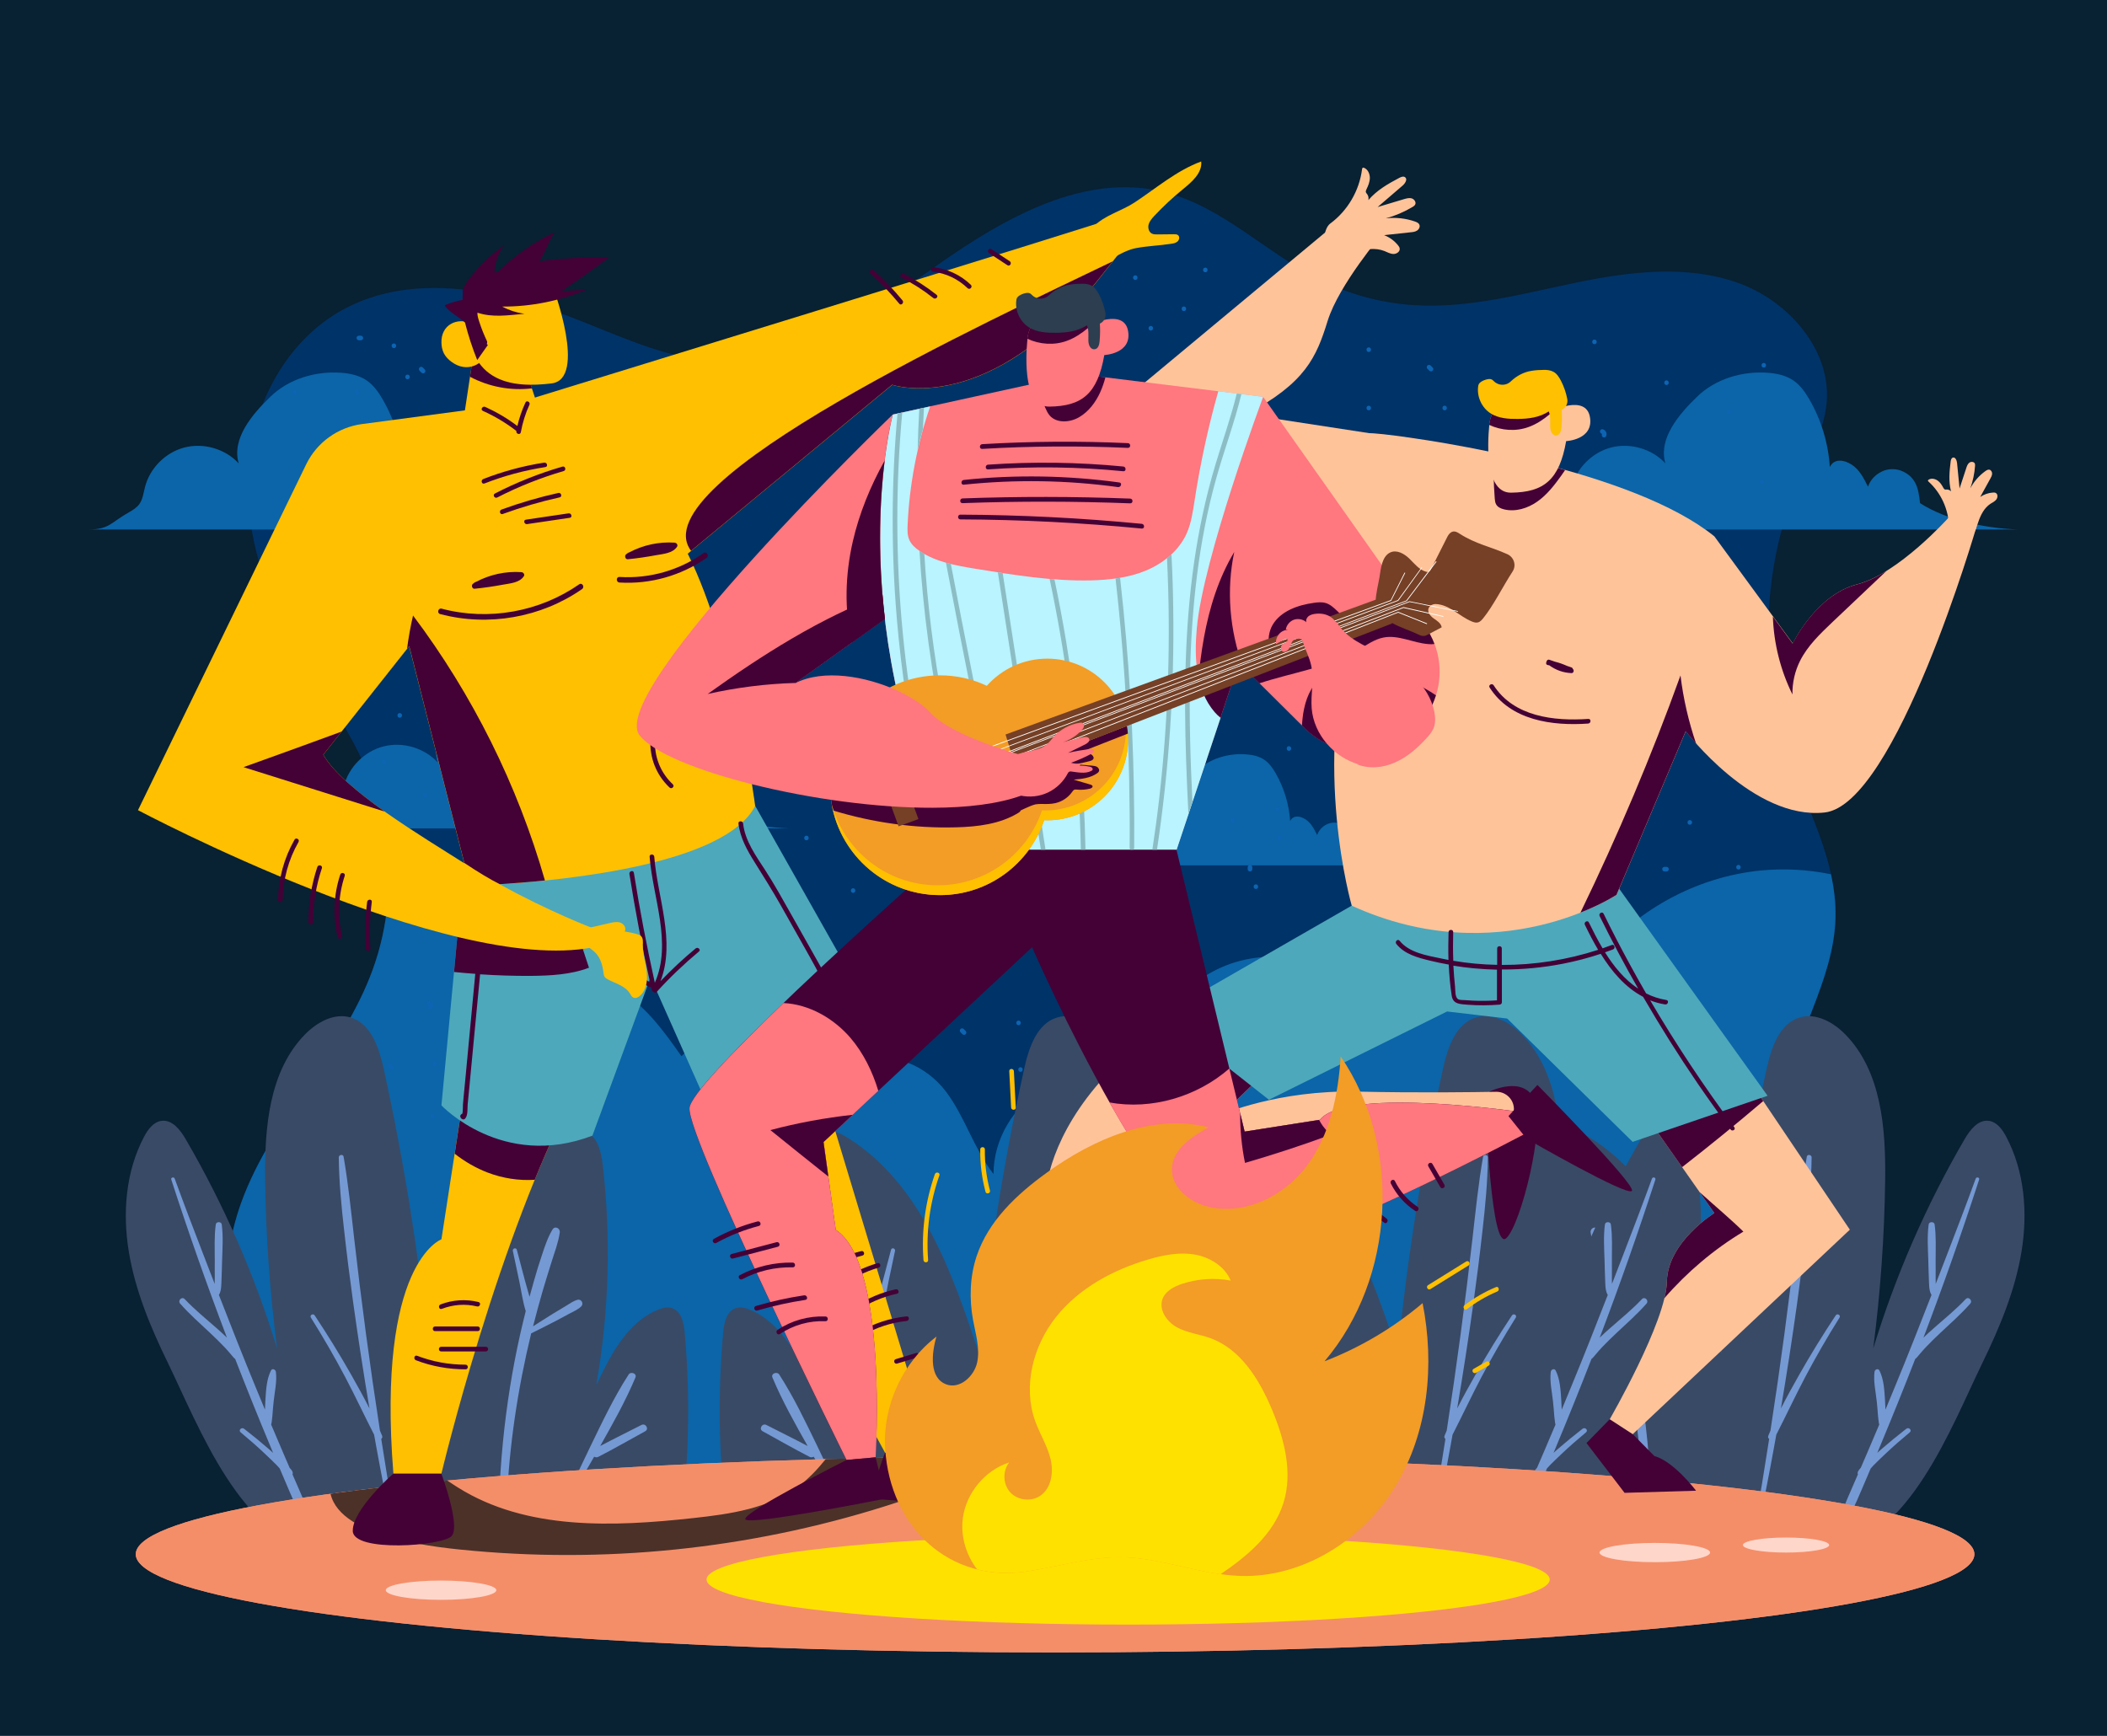 <?xml version="1.0" encoding="utf-8"?>
<!-- Generator: Adobe Illustrator 22.0.1, SVG Export Plug-In . SVG Version: 6.00 Build 0)  -->
<svg version="1.1" xmlns="http://www.w3.org/2000/svg" xmlns:xlink="http://www.w3.org/1999/xlink" x="0px" y="0px"
	 viewBox="0 0 2272 1872" style="enable-background:new 0 0 2272 1872;" xml:space="preserve">
<style type="text/css">
	.st0{fill:#082133;}
	.st1{fill:#003368;}
	.st2{fill:#0B65A8;}
	.st3{fill:#394A66;}
	.st4{fill:#7599D3;}
	.st5{fill:#F48E69;}
	.st6{fill:#4C3129;}
	.st7{fill:#FFE100;}
	.st8{fill:#440136;}
	.st9{fill:#FEC000;}
	.st10{fill:#4DA8BB;}
	.st11{fill:#FFC39A;}
	.st12{fill:#FF777F;}
	.st13{fill:#B9F4FF;}
	.st14{fill:#8CBDC4;}
	.st15{fill:#2C3E50;}
	.st16{fill:#F39C26;}
	.st17{fill:#754026;}
	.st18{fill:#FFFFFF;}
	.st19{fill:#0D64B2;}
	.st20{fill:#FFD6CA;}
</style>
<g id="Background">
	<rect class="st0" width="2272" height="1872"/>
	<g id="Layer_1_1_">
	</g>
	<g id="Layer_2">
	</g>
	<g id="Layer_1_2_">
	</g>
	<g id="Layer_2_1_">
	</g>
</g>
<g id="object">
	<g>
		<path class="st1" d="M273.3,1523.7c-34.7-69.7-39.5-153.7-13.1-227C293,1206,369.2,1136,402.1,1045.3
			c23.2-64.1,22.9-136.4-0.8-200.2C378.5,784,336,732.4,306.4,674.3c-28.9-56.7-45.3-121.3-37-184.5c8.3-63.1,43.5-124.2,99.2-155.2
			c77.9-43.3,175.4-21.1,258.2,11.7c48.2,19.1,96.6,41.6,148.3,43.3c87.9,2.8,164.8-54,236.8-104.5s157.8-99.3,243.2-78.1
			c62.6,15.5,110.1,65.6,167.7,94.5c31.9,16,67,25.5,102.6,27.6c58.7,3.6,116.5-12.4,174.1-24.3c57.6-11.9,118.7-19.5,174.2,0.1
			c55.4,19.6,102.6,73.9,95.7,132.3c-3.1,26.4-16.4,50.3-27.2,74.6c-41.6,93.9-46.8,203.4-14.1,300.8c19.6,58.6,52.7,115,51.2,176.7
			c-1.7,68.6-45.9,129.3-55.4,197.3c-9.7,69.5,17.7,138,37.4,205.4c19.7,67.4,30.7,144.9-7.4,203.8
			c-35.5,54.9-103.6,78.2-167.8,90.9c-268.9,53.3-546-11.9-820.2-9.5c-147.6,1.3-294.6,22.2-442.3,16.4
			c-48.1-1.9-116.7,2.5-156.2-30.2C329.3,1632.3,294.7,1566.9,273.3,1523.7z"/>
		<path class="st2" d="M2175.2,571h-541c22.2,0,24.1-7.9,43.5-18.7c4.1-2.3,8.2-4.9,10.9-8.6c3.8-5.3,4.5-12.1,6.1-18.3
			c5.2-20.6,22.3-37.7,42.9-42.9c20.6-5.2,43.8,1.6,58.2,17.2c-7.8-26.5,14.3-52.7,34.2-71.9c19.8-19.2,48.6-27.8,76.1-25.8
			c9.7,0.7,19.6,2.8,27.7,8.3c7.5,5.1,12.8,12.7,17.3,20.5c12.8,22.1,20.4,47.2,22,72.8c4.6-9.1,14.6-8.1,23.2-2.8s13.5,15,18,24.1
			c3.3-10,12.8-17.6,23.3-18.8c10.5-1.2,21.4,4.2,26.8,13.2c4.2,6.9,5.1,15.3,6,23.3C2099.5,561.2,2140.5,569.6,2175.2,571z"/>
		<path class="st2" d="M636.8,571h-541c22.2,0,24.1-7.9,43.5-18.7c4.1-2.3,8.2-4.9,10.9-8.6c3.8-5.3,4.5-12.1,6.1-18.3
			c5.2-20.6,22.3-37.7,42.9-42.9s43.8,1.6,58.2,17.2c-7.8-26.5,14.3-52.7,34.2-71.9c19.8-19.2,48.6-27.8,76.1-25.8
			c9.7,0.7,19.6,2.8,27.7,8.3c7.5,5.1,12.8,12.7,17.3,20.5c12.8,22.1,20.4,47.2,22,72.8c4.6-9.1,14.6-8.1,23.2-2.8s13.5,15,18,24.1
			c3.3-10,12.8-17.6,23.3-18.8c10.5-1.2,21.4,4.2,26.8,13.2c4.2,6.9,5.1,15.3,6,23.3C561.1,561.2,602.1,569.6,636.8,571z"/>
		<path class="st2" d="M851.3,893.4h-541c22.2,0,24.1-7.9,43.5-18.7c4.1-2.3,8.2-4.9,10.9-8.6c3.8-5.3,4.5-12.1,6.1-18.3
			c5.2-20.6,22.3-37.7,42.9-42.9c20.6-5.2,43.8,1.6,58.2,17.2c-7.8-26.5,14.3-52.7,34.2-71.9s48.6-27.8,76.1-25.8
			c9.7,0.7,19.6,2.8,27.7,8.3c7.5,5.1,12.8,12.7,17.3,20.5c12.8,22.1,20.4,47.2,22,72.8c4.6-9.1,14.6-8.1,23.2-2.8
			c8.6,5.4,13.5,15,18,24.1c3.3-10,12.8-17.6,23.3-18.8c10.5-1.2,21.4,4.2,26.8,13.2c4.2,6.9,5.1,15.3,6,23.3
			C775.6,883.6,816.7,892,851.3,893.4z"/>
		<path class="st2" d="M1534.1,933.2h-382.6c15.7,0,17.1-5.6,30.8-13.3c2.9-1.6,5.8-3.4,7.7-6.1c2.7-3.7,3.2-8.5,4.3-13
			c3.7-14.6,15.8-26.7,30.3-30.4c14.6-3.7,31,1.1,41.2,12.2c-5.5-18.7,10.1-37.3,24.2-50.9s34.4-19.7,53.8-18.2
			c6.9,0.5,13.9,2,19.6,5.9c5.3,3.6,9,9,12.2,14.5c9,15.7,14.4,33.4,15.6,51.5c3.2-6.4,10.3-5.8,16.4-1.9c6.1,3.8,9.5,10.6,12.7,17
			c2.4-7.1,9.1-12.5,16.4-13.3c7.4-0.8,15.1,3,19,9.4c3,4.9,3.6,10.8,4.2,16.5C1480.6,926.2,1509.6,932.2,1534.1,933.2z"/>
		<path class="st2" d="M1898.2,938.8c-69.8,7-136.2,43.6-179.5,98.9c-40.6-28.7-87.5-52.9-137.3-51.6
			c-49.7,1.3-101.3,35.3-107.8,84.6c-40.6-38.7-105-50.1-156.3-27.6c-51.4,22.5-86.7,77.6-85.7,133.7
			c-31.6-19.6-73.9-20.7-106.4-2.5c-32.5,18.1-53.9,54.6-53.9,91.8c-21-27.1-30.7-61.6-51.3-89s-60.6-46.7-89-27.4
			c-4.8,3.3-9.2,7.6-14.9,8.4c-9.9,1.5-17.6-7.7-24.4-15.1c-39.4-43.1-115.4-45.1-156.9-4c-18-25.6-36.7-51.8-63.1-68.6
			c-26.4-16.8-62.7-21.9-88.4-4.1c-28.8-76.3-89.1-144.8-167.6-165.4c7.5,48.3,3,98.4-13.7,144.4C369.2,1136,293,1206,260.2,1296.7
			c-26.4,73.3-21.6,157.2,13.1,227c21.5,43.2,56,108.6,94,140.1c39.5,32.7,108.1,28.3,156.2,30.2c147.7,5.8,294.7-15.1,442.3-16.4
			c274.2-2.4,551.3,62.8,820.2,9.5c64.2-12.7,132.3-36,167.8-90.9c38.1-59,27.1-136.5,7.4-203.8c-19.7-67.4-47.1-135.9-37.4-205.4
			c9.5-67.9,53.7-128.7,55.4-197.3c0.4-15.9-1.5-31.5-4.9-46.9C1949.3,937.7,1923.6,936.3,1898.2,938.8z"/>
		<g>
			<path class="st3" d="M181,1469.7c-18.6-38.2-35.2-77.9-42.1-119.8c-6.9-41.9-3.4-86.6,16.5-124.1c4.1-7.8,10.1-16,18.9-17.1
				c11.5-1.4,20.2,9.9,26,19.9c41.4,71.1,74.5,147,98.5,225.7c-7.8-60.3-12.1-121-12.9-181.8c-0.7-55.8,4-117.4,43.2-157.2
				c12.8-13,31.3-23.2,48.8-18.1c22.2,6.5,30.8,32.8,35.8,55.3c22.3,101.4,38.6,204.2,48.8,307.5c28.8-88.5,63-184.1,142-233.3
				c7.5-4.6,16.1-8.9,24.7-6.9c14.2,3.3,18.9,20.9,20.6,35.3c9.3,79.4,7,160.2-6.9,238.9c15.2-32.4,33.1-67.6,66.2-81.4
				c4.8-2,10.2-3.5,15.2-2c10.2,3,13.1,15.8,14,26.4c3.9,43,4.7,86.3,2.7,129.5c-0.6,12.9-1.6,26.1-6.9,37.9
				c-10.5,23.3-35.5,36.3-59.5,45.2c-104,38.4-219.5,33.2-328.1,22.2C261,1663.2,214.5,1538.5,181,1469.7z"/>
			<g>
				<path class="st4" d="M333.7,1634.9c-3.7-12.3-9.3-24-14.3-35.7c-1.3-3.1-2.6-6.1-4-9.2c0.4-0.9,0.4-2-0.1-3.1
					c-0.7-1.4-1.8-2.8-3-4c-2.6-6-5.2-11.9-7.7-17.9c-4.1-9.5-8.1-19.1-12.2-28.7c0.2-0.7,0.4-1.5,0.5-2.2c0.3-2.3,0.6-4.6,0.8-6.9
					c0.4-5.3,0.8-10.7,1.4-16c1.1-10.5,3.7-21.3,2.4-31.8c-0.3-2.5-3.9-4.2-5.3-1.4c-4.8,9.6-5.3,21-6,31.6
					c-0.2,3.5-0.4,7.1-0.5,10.6c-3.6-8.6-7.2-17.3-10.7-25.9c-13.4-32.5-26.3-65.2-39-97.9c0.1-0.1,0.2-0.2,0.3-0.3
					c2.7-5,2.3-11.6,2.6-17.2c0.3-6.6,0.4-13.2,0.6-19.8c0.4-12.8,1.3-26-0.4-38.7c-0.4-3.2-6-3.2-6.4,0
					c-1.8,12.7-1.1,25.9-1.1,38.7c0,6.3-0.1,12.6,0,18.9c0,2.1-0.1,4.3-0.1,6.6c-4.2-10.8-8.3-21.6-12.5-32.4
					c-10.4-27-20.7-53.9-30.6-81.1c-0.8-2.3-4.5-1.4-3.7,1c18.6,57.3,38.6,114.1,60,170.4c-3.7-3.6-7.6-7.1-11.5-10.5
					c-11.5-10.1-23.4-19.8-34-31c-3.1-3.3-7.9,1.6-4.9,4.9c10,11.3,21.3,21.3,32.3,31.6c5.4,5.1,10.7,10.2,15.8,15.6
					c2.5,2.7,5,5.5,7.3,8.3c1.3,1.5,2.4,3.1,3.9,4.1c12.2,31.5,24.9,62.9,37.9,94.1c1,2.4,2,4.8,3,7.2c-1.3-1.2-2.7-2.4-4-3.6
					c-8.9-7.7-18-15.2-27.3-22.4c-2.7-2.1-6.4,1.5-3.8,3.8c9,7.5,17.9,15.2,26.4,23.3c4.2,3.9,8.3,7.9,12.4,12
					c1.1,1.1,2.3,2.4,3.4,3.7c2.1,4.9,4.2,9.8,6.3,14.8c5.8,13.4,11.2,27.3,18.8,39.8C328.7,1641.7,335,1639.3,333.7,1634.9z"/>
				<path class="st4" d="M426.7,1646.7c-5.5-31.6-10.7-63.2-15.6-94.9c1-0.8,1.5-2.1,0.9-3.5c-0.8-1.9-1.5-3.7-2.3-5.5
					c-10.7-69.2-20-138.5-27.9-208.1c-3.3-29.1-6.3-58.4-11.3-87.3c-0.5-3-5.2-2.2-5.2,0.7c0.3,26.3,2.8,52.7,5.8,78.9
					c2.9,26.1,6.2,52.2,9.8,78.2c5.3,38,11.1,75.9,17.5,113.7c-6.3-12.4-13-24.6-19.9-36.7c-12.3-21.7-25.4-42.9-39.2-63.7
					c-1.7-2.5-5.7-0.2-4.1,2.4c13.1,20.9,25.5,42.3,37,64.1c10.8,20.5,20.6,41.5,31.2,62.2c0.8,4.3,1.5,8.5,2.3,12.8
					c5.3,29.4,11.1,58.6,17.2,87.8C423.4,1650.2,427.1,1649.1,426.7,1646.7z"/>
				<path class="st4" d="M622.8,1401.7c-4.7,1.3-8.9,4.4-13,6.9c-4.4,2.6-8.8,5.2-13.2,7.9c-7.3,4.5-14.5,9.2-21.8,13.8
					c3.2-12.6,6.6-25.1,10.2-37.6c3.1-10.6,6.4-21.1,9.7-31.7c3.3-10.5,7.3-20.9,8.9-31.8c0.7-4.5-5.1-7.7-7.8-3.3
					c-5.1,8.5-8.2,17.8-11.3,27.2c-3.2,9.4-6.1,18.9-8.8,28.5c-1.6,5.6-3.2,11.3-4.7,16.9c-1.7-6.2-3.6-12.4-5.2-18.5
					c-2.8-10.7-5.6-21.5-8.5-32.2c-0.7-2.8-4.9-1.6-4.3,1.2c2.3,10.9,4.6,21.8,6.9,32.6c2.3,10.6,3.7,22,7,32.3
					c-2.1,8.2-4,16.4-5.9,24.6c-8.6,38.2-14.7,76.8-18.6,115.7c-2.2,22.2-3.6,44.5-4.6,66.9c-0.2,5.5,8.4,5.5,8.6,0
					c2.6-61.6,11.8-123.2,26.4-183.3c0.1,0,0.2-0.1,0.4-0.1c9.1-4.6,18.4-9.1,27.5-13.9c4.3-2.3,8.5-4.6,12.8-6.9
					c4.5-2.4,9.6-4.5,13.3-8.1C629.8,1405.7,626.7,1400.6,622.8,1401.7z"/>
				<path class="st4" d="M691.7,1536.7c-14.8,7.6-29.8,14.9-44.5,22.7c13.6-24.1,27.3-48.4,38-73.9c1.8-4.4-5.1-6.8-7.4-3.1
					c-15.8,24.5-28.4,51.1-41.1,77.3c-6.3,13-12.5,26.1-18.6,39.3c-6.1,13.4-13.6,26.2-20.5,39.2c-1.5,2.9,2.9,5.5,4.4,2.6
					c6.8-13,13.2-26.5,20.7-39.1c6.1-10.2,12.1-20.5,18-30.8c1.3,0.8,2.9,1,4.6,0.1c17-8.7,33.6-18.3,50.4-27.5
					C700.2,1541.1,696.2,1534.4,691.7,1536.7z"/>
			</g>
		</g>
		<g>
			<path class="st3" d="M2137.7,1469.7c18.6-38.2,35.2-77.9,42.1-119.8c6.9-41.9,3.4-86.6-16.5-124.1c-4.1-7.8-10.1-16-18.9-17.1
				c-11.5-1.4-20.2,9.9-26,19.9c-41.4,71.1-74.5,147-98.5,225.7c7.8-60.3,12.1-121,12.9-181.8c0.7-55.8-4-117.4-43.2-157.2
				c-12.8-13-31.3-23.2-48.8-18.1c-22.2,6.5-30.8,32.8-35.8,55.3c-22.3,101.4-38.6,204.2-48.8,307.5c-28.8-88.5-63-184.1-142-233.3
				c-7.5-4.6-16.1-8.9-24.7-6.9c-14.2,3.3-18.9,20.9-20.6,35.3c-9.3,79.4-7,160.2,6.9,238.9c-15.2-32.4-33.1-67.6-66.2-81.4
				c-4.8-2-10.2-3.5-15.2-2c-10.2,3-13.1,15.8-14,26.4c-3.9,43-4.7,86.3-2.7,129.5c0.6,12.9,1.6,26.1,6.9,37.9
				c10.5,23.3,35.5,36.3,59.5,45.2c104,38.4,219.5,33.2,328.1,22.2C2057.8,1663.2,2104.2,1538.5,2137.7,1469.7z"/>
			<g>
				<path class="st4" d="M1985.1,1634.9c3.7-12.3,9.3-24,14.3-35.7c1.3-3.1,2.6-6.1,4-9.2c-0.4-0.9-0.4-2,0.1-3.1
					c0.7-1.4,1.8-2.8,3-4c2.6-6,5.2-11.9,7.7-17.9c4.1-9.5,8.1-19.1,12.2-28.7c-0.2-0.7-0.4-1.5-0.5-2.2c-0.3-2.3-0.6-4.6-0.8-6.9
					c-0.4-5.3-0.8-10.7-1.4-16c-1.1-10.5-3.7-21.3-2.4-31.8c0.3-2.5,3.9-4.2,5.3-1.4c4.8,9.6,5.3,21,6,31.6
					c0.2,3.5,0.4,7.1,0.5,10.6c3.6-8.6,7.2-17.3,10.7-25.9c13.4-32.5,26.3-65.2,39-97.9c-0.1-0.1-0.2-0.2-0.3-0.3
					c-2.7-5-2.3-11.6-2.6-17.2c-0.3-6.6-0.4-13.2-0.6-19.8c-0.4-12.8-1.3-26,0.4-38.7c0.4-3.2,6-3.2,6.4,0
					c1.8,12.7,1.1,25.9,1.1,38.7c0,6.3,0.1,12.6,0,18.9c0,2.1,0.1,4.3,0.1,6.6c4.2-10.8,8.3-21.6,12.5-32.4
					c10.4-27,20.7-53.9,30.6-81.1c0.8-2.3,4.5-1.4,3.7,1c-18.6,57.3-38.6,114.1-60,170.4c3.7-3.6,7.6-7.1,11.5-10.5
					c11.5-10.1,23.4-19.8,34-31c3.1-3.3,7.9,1.6,4.9,4.9c-10,11.3-21.3,21.3-32.3,31.6c-5.4,5.1-10.7,10.2-15.8,15.6
					c-2.5,2.7-5,5.5-7.3,8.3c-1.3,1.5-2.4,3.1-3.9,4.1c-12.2,31.5-24.9,62.9-37.9,94.1c-1,2.4-2,4.8-3,7.2c1.3-1.2,2.7-2.4,4-3.6
					c8.9-7.7,18-15.2,27.3-22.4c2.7-2.1,6.4,1.5,3.8,3.8c-9,7.5-17.9,15.2-26.4,23.3c-4.2,3.9-8.3,7.9-12.4,12
					c-1.1,1.1-2.3,2.4-3.4,3.7c-2.1,4.9-4.2,9.8-6.3,14.8c-5.8,13.4-11.2,27.3-18.8,39.8C1990.1,1641.7,1983.7,1639.3,1985.1,1634.9
					z"/>
				<path class="st4" d="M1892.1,1646.7c5.5-31.6,10.7-63.2,15.6-94.9c-1-0.8-1.5-2.1-0.9-3.5c0.8-1.9,1.5-3.7,2.3-5.5
					c10.7-69.2,20-138.5,27.9-208.1c3.3-29.1,6.3-58.4,11.3-87.3c0.5-3,5.2-2.2,5.2,0.7c-0.3,26.3-2.8,52.7-5.8,78.9
					c-2.9,26.1-6.2,52.2-9.8,78.2c-5.3,38-11.1,75.9-17.5,113.7c6.3-12.4,13-24.6,19.9-36.7c12.3-21.7,25.4-42.9,39.2-63.7
					c1.7-2.5,5.7-0.2,4.1,2.4c-13.1,20.9-25.5,42.3-37,64.1c-10.8,20.5-20.6,41.5-31.2,62.2c-0.8,4.3-1.5,8.5-2.3,12.8
					c-5.3,29.4-11.1,58.6-17.2,87.8C1895.4,1650.2,1891.7,1649.1,1892.1,1646.7z"/>
				<path class="st4" d="M1696,1401.7c4.7,1.3,8.9,4.4,13,6.9c4.4,2.6,8.8,5.2,13.2,7.9c7.3,4.5,14.5,9.2,21.8,13.8
					c-3.2-12.6-6.6-25.1-10.2-37.6c-3.1-10.6-6.4-21.1-9.7-31.7c-3.3-10.5-7.3-20.9-8.9-31.8c-0.7-4.5,5.1-7.7,7.8-3.3
					c5.1,8.5,8.2,17.8,11.3,27.2c3.2,9.4,6.1,18.9,8.8,28.5c1.6,5.6,3.2,11.3,4.7,16.9c1.7-6.2,3.6-12.4,5.2-18.5
					c2.8-10.7,5.6-21.5,8.5-32.2c0.7-2.8,4.9-1.6,4.3,1.2c-2.3,10.9-4.6,21.8-6.9,32.6c-2.3,10.6-3.7,22-7,32.3
					c2.1,8.2,4,16.4,5.9,24.6c8.6,38.2,14.7,76.8,18.6,115.7c2.2,22.2,3.6,44.5,4.6,66.9c0.2,5.5-8.4,5.5-8.6,0
					c-2.6-61.6-11.8-123.2-26.4-183.3c-0.1,0-0.2-0.1-0.4-0.1c-9.1-4.6-18.4-9.1-27.5-13.9c-4.3-2.3-8.5-4.6-12.8-6.9
					c-4.5-2.4-9.6-4.5-13.3-8.1C1688.9,1405.7,1692,1400.6,1696,1401.7z"/>
				<path class="st4" d="M1627.1,1536.7c14.8,7.6,29.8,14.9,44.5,22.7c-13.6-24.1-27.3-48.4-38-73.9c-1.8-4.4,5.1-6.8,7.4-3.1
					c15.8,24.5,28.4,51.1,41.1,77.3c6.3,13,12.5,26.1,18.6,39.3c6.1,13.4,13.6,26.2,20.5,39.2c1.5,2.9-2.9,5.5-4.4,2.6
					c-6.8-13-13.2-26.5-20.7-39.1c-6.1-10.2-12.1-20.5-18-30.8c-1.3,0.8-2.9,1-4.6,0.1c-17-8.7-33.6-18.3-50.4-27.5
					C1618.6,1541.1,1622.5,1534.4,1627.1,1536.7z"/>
			</g>
		</g>
		<g>
			<path class="st3" d="M1337.1,1469.7c18.6-38.2,35.2-77.9,42.1-119.8c6.9-41.9,3.4-86.6-16.5-124.1c-4.1-7.8-10.1-16-18.9-17.1
				c-11.5-1.4-20.2,9.9-26,19.9c-41.4,71.1-74.5,147-98.5,225.7c7.8-60.3,12.1-121,12.9-181.8c0.7-55.8-4-117.4-43.2-157.2
				c-12.8-13-31.3-23.2-48.8-18.1c-22.2,6.5-30.8,32.8-35.8,55.3c-22.3,101.4-38.6,204.2-48.8,307.5c-28.8-88.5-63-184.1-142-233.3
				c-7.5-4.6-16.1-8.9-24.7-6.9c-14.2,3.3-18.9,20.9-20.6,35.3c-9.3,79.4-7,160.2,6.9,238.9c-15.2-32.4-33.1-67.6-66.2-81.4
				c-4.8-2-10.2-3.5-15.2-2c-10.2,3-13.1,15.8-14,26.4c-3.9,43-4.7,86.3-2.7,129.5c0.6,12.9,1.6,26.1,6.9,37.9
				c10.5,23.3,35.5,36.3,59.5,45.2c104,38.4,219.5,33.2,328.1,22.2C1257.1,1663.2,1303.6,1538.5,1337.1,1469.7z"/>
			<g>
				<path class="st4" d="M1184.4,1634.9c3.7-12.3,9.3-24,14.3-35.7c1.3-3.1,2.6-6.1,4-9.2c-0.4-0.9-0.4-2,0.1-3.1
					c0.7-1.4,1.8-2.8,3-4c2.6-6,5.2-11.9,7.7-17.9c4.1-9.5,8.1-19.1,12.2-28.7c-0.2-0.7-0.4-1.5-0.5-2.2c-0.3-2.3-0.6-4.6-0.8-6.9
					c-0.4-5.3-0.8-10.7-1.4-16c-1.1-10.5-3.7-21.3-2.4-31.8c0.3-2.5,3.9-4.2,5.3-1.4c4.8,9.6,5.3,21,6,31.6
					c0.2,3.5,0.4,7.1,0.5,10.6c3.6-8.6,7.2-17.3,10.7-25.9c13.4-32.5,26.3-65.2,39-97.9c-0.1-0.1-0.2-0.2-0.3-0.3
					c-2.7-5-2.3-11.6-2.6-17.2c-0.3-6.6-0.4-13.2-0.6-19.8c-0.4-12.8-1.3-26,0.4-38.7c0.4-3.2,6-3.2,6.4,0
					c1.8,12.7,1.1,25.9,1.1,38.7c0,6.3,0.1,12.6,0,18.9c0,2.1,0.1,4.3,0.1,6.6c4.2-10.8,8.3-21.6,12.5-32.4
					c10.4-27,20.7-53.9,30.6-81.1c0.8-2.3,4.5-1.4,3.7,1c-18.6,57.3-38.6,114.1-60,170.4c3.7-3.6,7.6-7.1,11.5-10.5
					c11.5-10.1,23.4-19.8,34-31c3.1-3.3,7.9,1.6,4.9,4.9c-10,11.3-21.3,21.3-32.3,31.6c-5.4,5.1-10.7,10.2-15.8,15.6
					c-2.5,2.7-5,5.5-7.3,8.3c-1.3,1.5-2.4,3.1-3.9,4.1c-12.2,31.5-24.9,62.9-37.9,94.1c-1,2.4-2,4.8-3,7.2c1.3-1.2,2.7-2.4,4-3.6
					c8.9-7.7,18-15.2,27.3-22.4c2.7-2.1,6.4,1.5,3.8,3.8c-9,7.5-17.9,15.2-26.4,23.3c-4.2,3.9-8.3,7.9-12.4,12
					c-1.1,1.1-2.3,2.4-3.4,3.7c-2.1,4.9-4.2,9.8-6.3,14.8c-5.8,13.4-11.2,27.3-18.8,39.8C1189.4,1641.7,1183.1,1639.3,1184.4,1634.9
					z"/>
				<path class="st4" d="M1091.4,1646.7c5.5-31.6,10.7-63.2,15.6-94.9c-1-0.8-1.5-2.1-0.9-3.5c0.8-1.9,1.5-3.7,2.3-5.5
					c10.7-69.2,20-138.5,27.9-208.1c3.3-29.1,6.3-58.4,11.3-87.3c0.5-3,5.2-2.2,5.2,0.7c-0.3,26.3-2.8,52.7-5.8,78.9
					c-2.9,26.1-6.2,52.2-9.8,78.2c-5.3,38-11.1,75.9-17.5,113.7c6.3-12.4,13-24.6,19.9-36.7c12.3-21.7,25.4-42.9,39.2-63.7
					c1.7-2.5,5.7-0.2,4.1,2.4c-13.1,20.9-25.5,42.3-37,64.1c-10.8,20.5-20.6,41.5-31.2,62.2c-0.8,4.3-1.5,8.5-2.3,12.8
					c-5.3,29.4-11.1,58.6-17.2,87.8C1094.7,1650.2,1091,1649.1,1091.4,1646.7z"/>
				<path class="st4" d="M895.3,1401.7c4.7,1.3,8.9,4.4,13,6.9c4.4,2.6,8.8,5.2,13.2,7.9c7.3,4.5,14.5,9.2,21.8,13.8
					c-3.2-12.6-6.6-25.1-10.2-37.6c-3.1-10.6-6.4-21.1-9.7-31.7c-3.3-10.5-7.3-20.9-8.9-31.8c-0.7-4.5,5.1-7.7,7.8-3.3
					c5.1,8.5,8.2,17.8,11.3,27.2c3.2,9.4,6.1,18.9,8.8,28.5c1.6,5.6,3.2,11.3,4.7,16.9c1.7-6.2,3.6-12.4,5.2-18.5
					c2.8-10.7,5.6-21.5,8.5-32.2c0.7-2.8,4.9-1.6,4.3,1.2c-2.3,10.9-4.6,21.8-6.9,32.6c-2.3,10.6-3.7,22-7,32.3
					c2.1,8.2,4,16.4,5.9,24.6c8.6,38.2,14.7,76.8,18.6,115.7c2.2,22.2,3.6,44.5,4.6,66.9c0.2,5.5-8.4,5.5-8.6,0
					c-2.6-61.6-11.8-123.2-26.4-183.3c-0.1,0-0.2-0.1-0.4-0.1c-9.1-4.6-18.4-9.1-27.5-13.9c-4.3-2.3-8.5-4.6-12.8-6.9
					c-4.5-2.4-9.6-4.5-13.3-8.1C888.2,1405.7,891.3,1400.6,895.3,1401.7z"/>
				<path class="st4" d="M826.4,1536.7c14.8,7.6,29.8,14.9,44.5,22.7c-13.6-24.1-27.3-48.4-38-73.9c-1.8-4.4,5.1-6.8,7.4-3.1
					c15.8,24.5,28.4,51.1,41.1,77.3c6.3,13,12.5,26.1,18.6,39.3c6.1,13.4,13.6,26.2,20.5,39.2c1.5,2.9-2.9,5.5-4.4,2.6
					c-6.8-13-13.2-26.5-20.7-39.1c-6.1-10.2-12.1-20.5-18-30.8c-1.3,0.8-2.9,1-4.6,0.1c-17-8.7-33.6-18.3-50.4-27.5
					C817.9,1541.1,821.9,1534.4,826.4,1536.7z"/>
			</g>
		</g>
		<g>
			<path class="st3" d="M1788.7,1469.7c18.6-38.2,35.2-77.9,42.1-119.8c6.9-41.9,3.4-86.6-16.5-124.1c-4.1-7.8-10.1-16-18.9-17.1
				c-11.5-1.4-20.2,9.9-26,19.9c-41.4,71.1-74.5,147-98.5,225.7c7.8-60.3,12.1-121,12.9-181.8c0.7-55.8-4-117.4-43.2-157.2
				c-12.8-13-31.3-23.2-48.8-18.1c-22.2,6.5-30.8,32.8-35.8,55.3c-22.3,101.4-38.6,204.2-48.8,307.5c-28.8-88.5-63-184.1-142-233.3
				c-7.5-4.6-16.1-8.9-24.7-6.9c-14.2,3.3-18.9,20.9-20.6,35.3c-9.3,79.4-7,160.2,6.9,238.9c-15.2-32.4-33.1-67.6-66.2-81.4
				c-4.8-2-10.2-3.5-15.2-2c-10.2,3-13.1,15.8-14,26.4c-3.9,43-4.7,86.3-2.7,129.5c0.6,12.9,1.6,26.1,6.9,37.9
				c10.5,23.3,35.5,36.3,59.5,45.2c104,38.4,219.5,33.2,328.1,22.2C1708.7,1663.2,1755.2,1538.5,1788.7,1469.7z"/>
			<g>
				<path class="st4" d="M1636,1634.9c3.7-12.3,9.3-24,14.3-35.7c1.3-3.1,2.6-6.1,4-9.2c-0.4-0.9-0.4-2,0.1-3.1c0.7-1.4,1.8-2.8,3-4
					c2.6-6,5.2-11.9,7.7-17.9c4.1-9.5,8.1-19.1,12.2-28.7c-0.2-0.7-0.4-1.5-0.5-2.2c-0.3-2.3-0.6-4.6-0.8-6.9
					c-0.4-5.3-0.8-10.7-1.4-16c-1.1-10.5-3.7-21.3-2.4-31.8c0.3-2.5,3.9-4.2,5.3-1.4c4.8,9.6,5.3,21,6,31.6
					c0.2,3.5,0.4,7.1,0.5,10.6c3.6-8.6,7.2-17.3,10.7-25.9c13.4-32.5,26.3-65.2,39-97.9c-0.1-0.1-0.2-0.2-0.3-0.3
					c-2.7-5-2.3-11.6-2.6-17.2c-0.3-6.6-0.4-13.2-0.6-19.8c-0.4-12.8-1.3-26,0.4-38.7c0.4-3.2,6-3.2,6.4,0
					c1.8,12.7,1.1,25.9,1.1,38.7c0,6.3,0.1,12.6,0,18.9c0,2.1,0.1,4.3,0.1,6.6c4.2-10.8,8.3-21.6,12.5-32.4
					c10.4-27,20.7-53.9,30.6-81.1c0.8-2.3,4.5-1.4,3.7,1c-18.6,57.3-38.6,114.1-60,170.4c3.7-3.6,7.6-7.1,11.5-10.5
					c11.5-10.1,23.4-19.8,34-31c3.1-3.3,7.9,1.6,4.9,4.9c-10,11.3-21.3,21.3-32.3,31.6c-5.4,5.1-10.7,10.2-15.8,15.6
					c-2.5,2.7-5,5.5-7.3,8.3c-1.3,1.5-2.4,3.1-3.9,4.1c-12.2,31.5-24.9,62.9-37.9,94.1c-1,2.4-2,4.8-3,7.2c1.3-1.2,2.7-2.4,4-3.6
					c8.9-7.7,18-15.2,27.3-22.4c2.7-2.1,6.4,1.5,3.8,3.8c-9,7.5-17.9,15.2-26.4,23.3c-4.2,3.9-8.3,7.9-12.4,12
					c-1.1,1.1-2.3,2.4-3.4,3.7c-2.1,4.9-4.2,9.8-6.3,14.8c-5.8,13.4-11.2,27.3-18.8,39.8C1641,1641.7,1634.7,1639.3,1636,1634.9z"/>
				<path class="st4" d="M1543,1646.7c5.5-31.6,10.7-63.2,15.6-94.9c-1-0.8-1.5-2.1-0.9-3.5c0.8-1.9,1.5-3.7,2.3-5.5
					c10.7-69.2,20-138.5,27.9-208.1c3.3-29.1,6.3-58.4,11.3-87.3c0.5-3,5.2-2.2,5.2,0.7c-0.3,26.3-2.8,52.7-5.8,78.9
					c-2.9,26.1-6.2,52.2-9.8,78.2c-5.3,38-11.1,75.9-17.5,113.7c6.3-12.4,13-24.6,19.9-36.7c12.3-21.7,25.4-42.9,39.2-63.7
					c1.7-2.5,5.7-0.2,4.1,2.4c-13.1,20.9-25.5,42.3-37,64.1c-10.8,20.5-20.6,41.5-31.2,62.2c-0.8,4.3-1.5,8.5-2.3,12.8
					c-5.3,29.4-11.1,58.6-17.2,87.8C1546.3,1650.2,1542.6,1649.1,1543,1646.7z"/>
				<path class="st4" d="M1346.9,1401.7c4.7,1.3,8.9,4.4,13,6.9c4.4,2.6,8.8,5.2,13.2,7.9c7.3,4.5,14.5,9.2,21.8,13.8
					c-3.2-12.6-6.6-25.1-10.2-37.6c-3.1-10.6-6.4-21.1-9.7-31.7c-3.3-10.5-7.3-20.9-8.9-31.8c-0.7-4.5,5.1-7.7,7.8-3.3
					c5.1,8.5,8.2,17.8,11.3,27.2c3.2,9.4,6.1,18.9,8.8,28.5c1.6,5.6,3.2,11.3,4.7,16.9c1.7-6.2,3.6-12.4,5.2-18.5
					c2.8-10.7,5.6-21.5,8.5-32.2c0.7-2.8,4.9-1.6,4.3,1.2c-2.3,10.9-4.6,21.8-6.9,32.6c-2.3,10.6-3.7,22-7,32.3
					c2.1,8.2,4,16.4,5.9,24.6c8.6,38.2,14.7,76.8,18.6,115.7c2.2,22.2,3.6,44.5,4.6,66.9c0.2,5.5-8.4,5.5-8.6,0
					c-2.6-61.6-11.8-123.2-26.4-183.3c-0.1,0-0.2-0.1-0.4-0.1c-9.1-4.6-18.4-9.1-27.5-13.9c-4.3-2.3-8.5-4.6-12.8-6.9
					c-4.5-2.4-9.6-4.5-13.3-8.1C1339.8,1405.7,1342.9,1400.6,1346.9,1401.7z"/>
				<path class="st4" d="M1278,1536.7c14.8,7.6,29.8,14.9,44.5,22.7c-13.6-24.1-27.3-48.4-38-73.9c-1.8-4.4,5.1-6.8,7.4-3.1
					c15.8,24.5,28.4,51.1,41.1,77.3c6.3,13,12.5,26.1,18.6,39.3c6.1,13.4,13.6,26.2,20.5,39.2c1.5,2.9-2.9,5.5-4.4,2.6
					c-6.8-13-13.2-26.5-20.7-39.1c-6.1-10.2-12.1-20.5-18-30.8c-1.3,0.8-2.9,1-4.6,0.1c-17-8.7-33.6-18.3-50.4-27.5
					C1269.5,1541.1,1273.5,1534.4,1278,1536.7z"/>
			</g>
		</g>
		<ellipse class="st5" cx="1137.7" cy="1676.1" rx="991.3" ry="105.9"/>
		<ellipse class="st5" cx="1137.7" cy="1676.1" rx="991.3" ry="105.9"/>
		<path class="st6" d="M511.3,1672.5c153.7,13.7,310.1-4.3,456.6-52.5c12.7-4.2,26.3-9.3,33.6-20.6c5.3-8.3,6.2-18.5,6.9-28.2
			c0,0,0-0.1,0-0.1c-40.1,0.6-79.5,1.4-118,2.4c-8.7,10.8-18.2,21-29.3,29.3c-32,24-73.7,30-113.4,34.3
			c-86.5,9.5-180.1,13.3-253.8-32.9c-3.4-2.1-7.3-4.7-11.6-7.6c-46,4.3-88.1,9.1-125.9,14.3C367.6,1659.8,474.5,1669.2,511.3,1672.5
			z"/>
		<ellipse class="st7" cx="1216.5" cy="1703.4" rx="454.6" ry="48.6"/>
		<g>
			<path class="st8" d="M424.2,1589.1c0,0-44.3,38.8-43.8,62c0.6,23.2,96.3,16.2,106.5,5.5c10.2-10.7-11-67.5-11-67.5
				S439.6,1574.1,424.2,1589.1z"/>
			<g>
				<path class="st8" d="M954.3,1566.8c0,0-18.3,46.5-9.8,49.3c8.5,2.7,160.8,10.3,152.8,0c-8-10.3-44.8-31.9-77.4-44.6l-20.1-23.1
					L954.3,1566.8z"/>
				<g>
					<path class="st9" d="M503.6,1157.7L476,1336.5c0,0-70,24.8-51.8,252.6H476c0,0,61.6-258.3,146.6-416
						C622.5,1173.1,531.1,1123.3,503.6,1157.7z"/>
					<path class="st8" d="M503.6,1157.7l-13.3,86.5c10.9,8.5,22.9,15.5,35.8,20.4c16,6.1,33.4,8.8,50.5,7.7
						c14.3-35.1,29.7-69,46-99.2C622.5,1173.1,531.1,1123.3,503.6,1157.7z"/>
					<path class="st9" d="M786.9,1118.1c3.1,8.2,64.6,173.5,64.6,173.5s-26.8,41.3,0,87.9c26.8,46.6,102.9,187.2,102.9,187.2
						l45.6-18.4l-148.4-490.9L786.9,1118.1z"/>
					<path class="st8" d="M851.4,1057.4l-64.6,60.7c1.6,4.2,18.5,49.7,34.6,93c24-5.6,47-15.6,67.5-29.3L851.4,1057.4z"/>
					<path class="st10" d="M500.6,930.6L476,1192.1c0,0,65.7,69.7,162.8,32.6l62.7-170.7l58.5,131.4c0,0,151.7-9.3,172.1-107.8
						L814.3,869C814.3,869,548.7,884.2,500.6,930.6z"/>
					<path class="st8" d="M635.1,1043.6c-2.9-8.7-5.8-17.4-8.6-26.1c-0.5-1.6-1.1-3.3-2.5-4.2c-1.4-1-3.3-0.8-5.1-0.7
						c-41.8,4.1-84.3,1.6-125.3-7.3l-4,42.9c7.6,0.8,15.2,1.4,22.9,2c-2.2,23.3-4.4,46.5-6.6,69.8c-1.3,13.5-2.6,26.9-3.8,40.4
						l-2,20.7c-0.3,3.3-0.6,6.6-0.9,9.8c-0.2,1.9,0.1,7-0.6,10c-0.2,0.1-0.5,0.2-0.7,0.4c-0.1,0.1-0.3,0.2-0.4,0.3
						c-0.9,0.7-1.5,1.7-1.1,2.8c0.5,1.5,1.1,2.1,2.6,2.7c0.8,0.3,1.9-0.1,2.4-0.6c3.4-3.4,2.5-11.1,2.9-15.5
						c0.7-7.2,1.4-14.4,2.1-21.7c1.4-14.8,2.8-29.5,4.2-44.3c2.4-24.8,4.7-49.6,7.1-74.3c18.1,1.2,36.3,1.8,54.4,1.7
						C593.2,1052.2,615.1,1051.2,635.1,1043.6z"/>
					<g>
						<g>
							<g>
								<polygon class="st9" points="512,372.3 500.3,449.2 580.8,440.8 562.5,385.4 								"/>
								<path class="st8" d="M573.6,418.8l-11-33.3L512,372.3l-5.2,34C527,417.1,550.7,421.6,573.6,418.8z"/>
								<path class="st9" d="M596.3,309.5c0,0,37.2,99.4-1.6,104s-99.8,3.5-89.3-90C505.4,323.5,559.5,261.9,596.3,309.5z"/>
								<path class="st9" d="M476,369.7c0.1,4,0.9,8,2.7,11.5c1.9,3.6,4.8,6.5,8,8.9c3.8,2.8,8,4.9,12.7,5.6
									c7.8,1.3,16.1-1.8,21.2-7.9c9.1-10.8,1.3-33.3-11.3-38.8C492.5,341.6,475.4,350.5,476,369.7z"/>
							</g>
							<path class="st8" d="M501.4,347.8c3.5,13.8,7.9,27.3,13.2,40.5c3.7-5.3,7.5-10.6,11.2-15.9c0.2-0.2,0.3-0.6,0.2-0.8
								c-0.2-0.2-0.7,0.2-0.4,0.3c-1.2-0.6,0.1-2.6-0.4-3.8c-3.2-6.8-6-13.7-8.3-20.8c-1.1-3.4-2.2-6.5-2.1-10.1
								c16.7,5.5,33.2,2.7,50.7,1.2c-8.4-1.2-16.5-3.8-24-7.8c31,0.2,62.1-6.1,90.7-18.1c-8.3,0.5-18.1,0.9-26.5,1.3
								c17.4-11.5,34.4-23.6,51.1-36.1c-23.3-0.6-51.9,0.9-74.9,4c7-11.6,8.9-19.4,15.9-31c-22.2,10.5-42.7,24.8-60.3,42
								c0,0.6-4.3,1.4-4.3,0.9c0.2-10.2,4.2-20,9.8-28.6c-14.3,10-27,22.3-37.5,36.3c-2.9,3.8-5.6,7.9-6.7,12.5
								c0.6,2-0.4,7.6,0.2,9.6c-6.1,1-12.1,2.8-17.9,5.1c-0.4,0.2-0.8,0.3-1,0.7c-0.4,0.6,0.1,1.4,0.6,2
								C485.8,337.2,495.3,342.3,501.4,347.8z"/>
						</g>
						<path class="st9" d="M1204.2,234.1c-6.1,3.7-648.8,201.2-648.8,201.2l-165,22c-26.1,3.5-48.8,19.8-60.3,43.6L148.8,873.7
							c0,0,335.3,178.1,490,148v-20.9c0,0-46.4-17.6-100-47.2c72.1-4.5,243.6-21.7,275.5-84.5c0,0-21.6-169.2-72.7-272l220.5-182.1
							c0,0,105.2,36.6,226.8-119.1l22.8-29L1204.2,234.1z M348.6,813.9l92.6-117l59.5,234.1C457.5,903.4,370.4,852.2,348.6,813.9z"
							/>
						<path class="st8" d="M745.2,594l216.8-179.1c0,0,105.2,36.6,226.8-119.1l11.1-14C1070.7,344.3,689.1,519.9,745.2,594z"/>
						<path class="st8" d="M438.9,699.8l2.4-3l59.4,233.8c13.4,9,27.8,17.8,38.2,22.9c13.3-0.8,30.1-2.1,48.7-4
							c-29.5-102.8-77.9-200.2-142.2-285.7C442.6,675.7,440.5,687.7,438.9,699.8z"/>
						<path class="st8" d="M348.6,813.9l19.8-25c-39.7,14.7-105.8,38.4-105.8,38.4l152.2,47.9C385.6,854.5,359.3,832.6,348.6,813.9z
							"/>
						<path class="st8" d="M562.2,617c-17-1.1-33.7,2.5-48.7,10.4c-1.3,0.4-2.5,1.2-3.8,2.4c-1.7,1.7-0.5,5.4,2.1,5.1
							c10.2-1,20.4-2.5,30.6-4.4c7.6-1.4,17.7-2,22.4-9C566.2,619.5,564.3,617.1,562.2,617z"/>
						<path class="st8" d="M727.4,585.2c-17-1.1-33.7,2.5-48.7,10.4c-1.3,0.4-2.5,1.2-3.8,2.4c-1.7,1.7-0.5,5.4,2.1,5.1
							c10.2-1,20.4-2.5,30.6-4.4c7.6-1.4,17.7-2,22.4-9C731.4,587.6,729.5,585.3,727.4,585.2z"/>
						<path class="st8" d="M624.6,630.1c-42.8,29.8-97.9,39.7-148.4,26.3c-3.7-1-5.3,4.8-1.6,5.8c51.9,13.8,108.9,3.8,153-26.9
							C630.8,633.1,627.8,627.9,624.6,630.1z"/>
						<path class="st8" d="M758.8,596.4c-26.5,18.7-58.5,27.8-90.8,25.8c-3.9-0.2-3.8,5.8,0,6c33.3,2,66.6-7.4,93.9-26.6
							C765,599.4,762,594.2,758.8,596.4z"/>
						<path class="st8" d="M1029.7,578c-3.9,0-3.9,6,0,6C1033.5,584,1033.6,578,1029.7,578z"/>
						<path class="st8" d="M566.6,434.1c-3.8,8.2-6.7,16.6-8.7,25.3c-10.8-8.2-22.4-15-34.7-20.6c-2.9-1.3-5.5,3-2.5,4.3
							c12.9,5.8,24.9,13,36.1,21.6c0,0.1,0,0.1,0,0.2c-0.6,3.1,4.2,4.5,4.8,1.3c1.9-10.3,4.9-20.2,9.3-29.7
							C572.2,433.7,567.9,431.2,566.6,434.1z"/>
						<path class="st8" d="M725.5,845.8c-13.4-12.6-20.4-30.3-19.1-48.7c0.2-3.2-4.8-3.2-5,0c-1.3,19.6,6.3,38.8,20.6,52.2
							C724.3,851.5,727.9,848,725.5,845.8z"/>
					</g>
					<path class="st8" d="M750.1,1022.8c-13.3,11-25.9,22.8-37.9,35.3c16.6-43-3.3-90.2-6.7-134.2c-0.2-3.2-5.3-3.2-5,0
						c3.4,44.2,24.5,93,5.6,135.9c-8.7-39.3-16.3-78.8-22.6-118.6c-0.5-3.2-5.3-1.8-4.8,1.3c6.2,39.1,13.6,78.1,22.2,116.7
						c-16.7-8.8-31.3-21-42.8-36c-1.9-2.5-6.3,0-4.3,2.5c12.4,16.2,28,29.3,46.2,38.6c0.8,0.4,1.5,0.4,2.1,0.1
						c0.3,1.1,0.5,2.3,0.8,3.4c0.2,0.8,0.8,1.4,1.5,1.6c0.8,1.1,2.5,1.7,3.7,0.3c14.2-15.6,29.4-30.1,45.6-43.6
						C756.1,1024.3,752.6,1020.8,750.1,1022.8z"/>
					<path class="st8" d="M919.6,1106.8c-3.4-4.7-6.7-9.6-9.6-14.6c-4.7-8-8.3-16.7-12.2-25.1c-4.3-9.3-9.3-18.1-14.3-27.1
						c-10-17.9-20.1-35.8-30.2-53.6c-9.1-16.1-18-32.3-28.1-47.9c-9.9-15.2-21.9-31.8-23.9-50.4c-0.3-3.2-5.4-3.2-5,0
						c1.7,15.4,9.6,29.3,17.7,42.2c9.3,14.8,18.5,29.5,27.2,44.8c10.3,18.1,20.5,36.3,30.7,54.5c9.9,17.6,19.1,35.2,27.7,53.5
						c3.8,8.1,8.2,15.9,13.4,23.2c1.3,1.9,2.7,3.7,4.1,5.6c0.3,0.4,0.6,0.9,1,1.3c-0.2,0.7,0,1.5,0.6,2.2c0.9,1,2.3,2.8,3.9,2.7
						c1.2-0.1,2.7-1.1,2.5-2.5C924.7,1112.4,921.4,1109.3,919.6,1106.8z"/>
					<path class="st9" d="M650.7,1048.7c0.2,1.7,0.4,3.5,1.4,4.9c0.8,1.2,2.2,2,3.5,2.7c8.3,4.4,18.5,6.9,23.5,14.9
						c1.1,1.7,2,3.8,3.8,4.6c2.4,1.2,5.3-0.2,7.3-2c7.1-6.4,8.3-17.1,7.1-26.6c-1.2-9.5-4.3-18.8-4.1-28.3c0.1-3.4,0.4-7.3-2.1-9.6
						c-1.1-1-2.6-1.5-4.1-1.9c-4.4-1.3-8.9-2.2-13.4-2.9c2.1-3.3-0.6-8-4.3-9.4c-3.7-1.4-7.8-0.6-11.6,0.3c-6.7,1.5-13.4,3-20.1,4.6
						c-2,0.4-4,0.9-5.6,2.1c-3.3,2.4-4.1,7.1-3,11.1c2.2,7.9,8.1,9.1,13.2,14.4C647.5,1033,649.8,1041.3,650.7,1048.7z"/>
					<path class="st9" d="M1295.3,174.1c1.2,12.5-10.1,22.1-19.8,30c-10.8,8.8-21,18.3-30.6,28.5c-2.6,2.8-5.2,5.7-6.3,9.4
						c-1,3.7,0.1,8.2,3.5,9.9c1.8,0.9,3.9,0.9,5.9,0.9c6-0.1,11.9-0.1,17.9-0.2c1.6,0,3.2,0,4.4,1c2,1.6,1.4,5-0.4,6.7
						c-1.8,1.7-4.5,2.3-7,2.6c-12.8,2-25.8,2.3-38.5,4.8c-13.8,2.8-23.4,11.5-36.1,15.6c-27.9,8.9-20.9-26.2-8.9-39.1
						c11.2-11.9,30.6-16.9,44.1-25.9C1247,202.8,1268.4,184.1,1295.3,174.1z"/>
				</g>
				<path class="st8" d="M317.6,905.5c-11.3,19.9-17.4,42.1-17.8,65c-0.1,3.2,4.9,3.2,5,0c0.4-22,6.2-43.4,17.1-62.5
					C323.5,905.2,319.1,902.7,317.6,905.5z"/>
				<path class="st8" d="M342.2,934.9c-6.4,19.3-9.7,39.4-9.6,59.7c0,3.2,5,3.2,5,0c0-19.9,3.2-39.5,9.5-58.3
					C348.1,933.2,343.3,931.9,342.2,934.9z"/>
				<path class="st8" d="M366.9,943.2c-7.2,21.8-8.2,45-2.9,67.4c0.7,3.1,5.6,1.8,4.8-1.3c-5-21.5-4-43.7,2.9-64.7
					C372.8,941.4,367.9,940.1,366.9,943.2z"/>
				<path class="st8" d="M395.9,972.6c-2.1,16.8-2.6,33.6-1.5,50.5c0.2,3.2,5.2,3.2,5,0c-1.1-16.9-0.6-33.7,1.5-50.5
					C401.3,969.4,396.3,969.5,395.9,972.6z"/>
				<path class="st8" d="M586.8,498.9c-22.5,3.5-44.5,9.4-65.7,17.7c-3,1.2-1.7,6,1.3,4.8c21.2-8.3,43.2-14.2,65.7-17.7
					C591.3,503.2,589.9,498.4,586.8,498.9z"/>
				<path class="st8" d="M606.5,503.2c-25.2,7.3-49.5,17-72.8,29c-2.9,1.5-0.3,5.8,2.5,4.3c22.9-11.8,46.9-21.3,71.6-28.5
					C610.9,507.1,609.6,502.3,606.5,503.2z"/>
				<path class="st8" d="M602.1,531.6c-20.8,4.6-41.3,10.6-61.3,17.9c-3,1.1-1.7,5.9,1.3,4.8c20-7.3,40.5-13.3,61.3-17.9
					C606.6,535.8,605.2,530.9,602.1,531.6z"/>
				<path class="st8" d="M613.1,553.6l-46,6.8c-3.2,0.5-1.8,5.3,1.3,4.8l46-6.8C617.6,558,616.2,553.1,613.1,553.6z"/>
				<path class="st8" d="M973.2,324c-9.6-11.6-19.9-22.5-31.1-32.5c-2.4-2.1-5.9,1.4-3.5,3.5c11.2,10.1,21.5,20.9,31.1,32.5
					C971.7,330,975.2,326.5,973.2,324z"/>
				<path class="st8" d="M1009.9,317.9c-11-8.7-22.8-16.3-35.3-22.7c-2.9-1.4-5.4,2.9-2.5,4.3c12.2,6.1,23.6,13.4,34.3,21.9
					C1008.9,323.4,1012.5,319.9,1009.9,317.9z"/>
				<path class="st8" d="M1046.9,307.2c-11.2-10.8-25.3-17.3-40.7-19.1c-3.2-0.4-3.2,4.6,0,5c14.1,1.6,27,7.9,37.2,17.7
					C1045.7,313,1049.2,309.4,1046.9,307.2z"/>
				<path class="st8" d="M1088.8,281.7c-6.6-4.3-13.2-8.7-19.8-13c-2.7-1.8-5.2,2.6-2.5,4.3c6.6,4.3,13.2,8.7,19.8,13
					C1089,287.8,1091.5,283.5,1088.8,281.7z"/>
				<path class="st8" d="M502,1471.7c-17.9,0-35.5-3.2-52.2-9.6c-3-1.2-4.3,3.7-1.3,4.8c17.1,6.6,35.2,9.8,53.6,9.8
					C505.2,1476.7,505.2,1471.7,502,1471.7z"/>
				<path class="st8" d="M523.9,1452.4h-48.2c-3.2,0-3.2,5,0,5h48.2C527.1,1457.4,527.1,1452.4,523.9,1452.4z"/>
				<path class="st8" d="M515.1,1430.5h-46c-3.2,0-3.2,5,0,5h46C518.3,1435.5,518.3,1430.5,515.1,1430.5z"/>
				<path class="st8" d="M515.9,1404.1c-13.6-3.3-27.7-2.4-40.8,2.6c-3,1.1-1.7,6,1.3,4.8c12.3-4.7,25.3-5.7,38.1-2.6
					C517.7,1409.6,519,1404.8,515.9,1404.1z"/>
				<path class="st8" d="M928.7,1349.2c-15.5,4-30.3,10.3-44,18.6c-2.7,1.7-0.2,6,2.5,4.3c13.4-8.1,27.7-14.2,42.8-18.1
					C933.1,1353.3,931.8,1348.4,928.7,1349.2z"/>
				<path class="st8" d="M946.2,1362.2c-15.1,4.5-29.2,11.4-41.9,20.7c-2.6,1.9-0.1,6.2,2.5,4.3c12.4-9.1,26-15.9,40.7-20.2
					C950.6,1366.1,949.3,1361.3,946.2,1362.2z"/>
				<path class="st8" d="M965.9,1390.4c-15.8,3.4-30.7,9.8-44.1,18.8c-2.7,1.8-0.2,6.1,2.5,4.3c13.1-8.8,27.5-15,42.9-18.3
					C970.3,1394.5,969,1389.7,965.9,1390.4z"/>
				<path class="st8" d="M977.6,1419.6c-17.5,1.8-34.1,7.1-49.4,15.9c-2.8,1.6-0.3,5.9,2.5,4.3c14.4-8.3,30.3-13.5,46.8-15.2
					C980.8,1424.3,980.9,1419.3,977.6,1419.6z"/>
				<path class="st8" d="M987.9,1459.1c-7.3,2.2-14.6,4.4-21.9,6.6c-3.1,0.9-1.8,5.7,1.3,4.8c7.3-2.2,14.6-4.4,21.9-6.6
					C992.3,1463,991,1458.2,987.9,1459.1z"/>
			</g>
		</g>
		<g>
			<g>
				<path class="st8" d="M1735.8,1530.5l-25.1,25.7l41.1,53.7l77.1-2.3c0,0-24-31.7-45-37.4l-23.3-23.6l0,0L1735.8,1530.5z"/>
				<path class="st11" d="M1743.7,1158.8l104.9,149.4c0,0-50.4,31.1-51.2,74c-0.7,42.9-61.6,148.3-61.6,148.3l24.8,16.1l234.1-220.5
					l-112.6-167.3C1882.1,1158.8,1763.4,1112.1,1743.7,1158.8z"/>
				<path class="st8" d="M1879.9,1328.2c-12.4-12.3-30.1-27.2-47.2-42.6l15.9,22.6c0,0-50.4,31.1-51.2,74c-0.1,5.1-1,11.2-2.7,17.8
					C1819.2,1371.8,1848,1347.4,1879.9,1328.2z"/>
				<path class="st8" d="M1882.1,1158.8c0,0-118.7-46.6-138.4,0l70.1,99.9c29.7-23.1,58.9-46.9,87.5-71.3L1882.1,1158.8z"/>
				<path class="st8" d="M1602.4,1201.1c0,0,5.7,148.8,21.8,134.2c16-14.6,42.4-122,30.6-149.1c-11.8-27.1-48.6-9.1-48.6-9.1
					L1602.4,1201.1z"/>
				<path class="st11" d="M1629.7,1186.3L1629.7,1186.3c-3.5-5.6-9.6-9-16.2-8.9c-23.7,0.4-83.9,1.3-150-0.2
					c-85.3-1.9-146.1,24.7-146.1,24.7l60.8-58.9l75.1-30.4l-55.2-86.9c-297.4,126.5-271.3,286.7-271.3,286.7l490.7-98.1
					C1630.2,1211.8,1636.5,1197.4,1629.7,1186.3z"/>
				<path class="st8" d="M1321.8,1189c1,1.9,2,3.8,2.9,5.8l53.5-51.8l75.1-30.4l-55.2-86.9c-60,25.5-106.8,52.4-143.4,79.1
					C1282.3,1128.1,1305.2,1156.9,1321.8,1189z"/>
				<polygon class="st10" points="1457.5,976.7 1252.3,1094.7 1368.3,1186 1560.4,1090.8 1625.2,1098.4 1760.5,1231.4 1906,1181.7 
					1733.5,941 				"/>
				<path class="st11" d="M1476.3,467.1c1.3-0.1,6.8,0.3,15.6,1.2c59.4,6.6,269.4,39.5,356.7,110.1l84.6,115.5
					c0,0,25-52.3,69.5-63.8c44.5-11.5,98.6-72,98.6-72l30.1,9.5c0,0-87,300-163.8,308.6c-76.9,8.5-149.8-87.7-149.8-87.7
					l-74.6,176.5c0,0-126.9,84.2-285.6,11.7c0,0-43.9-151.3,2.1-301.5L1162,472.8l294.1-244.7l34.6,23.8c0,0-47,55.2-59.1,94.2
					s-23.8,66.9-87.7,100.7"/>
				<path class="st8" d="M1611.8,537.5c0.2,2.3,0.4,4.6,1.6,6.6c1.7,2.9,5.1,4.4,8.4,5.2c12.3,3,25.6-1.1,35.9-8.4
					c10.4-7.3,18.3-17.5,25.7-27.8c1.5-2.1,2.9-4.1,4.3-6.2c-26-7.3-52.1-13.5-76.6-18.7C1610.2,504.6,1610.5,521.1,1611.8,537.5z"
					/>
				<path class="st8" d="M1168.1,467.7l-6.1,5.1l297.6,202.4c-0.9,3-1.8,6-2.7,9.1c7-15.2,14.5-30.1,22.5-44.8
					C1381.3,572.7,1276.9,515.1,1168.1,467.7z"/>
				<path class="st8" d="M1941,712.7c8.1-16.2,21.5-29,34.6-41.5c19.5-18.5,39-37,58.5-55.4c-10.5,6.5-21.3,11.8-31.6,14.4
					c-44.5,11.5-69.5,63.8-69.5,63.8l-21.3-29.1c1,29.1,8.2,57.9,21.1,84C1932.6,736.4,1935.4,723.9,1941,712.7z"/>
				<path class="st8" d="M1704.2,984.2c24.7-9.8,38.9-19.2,38.9-19.2l74.6-176.5c0,0,4,5.3,11.2,13.4c-8.1-23.9-13.8-48.5-16.8-73.5
					C1780.7,815.5,1744.6,900.9,1704.2,984.2z"/>
				<path class="st8" d="M1870.1,1215.6c-32.7-43.9-63-89.6-90.7-136.8c5.1,2,10.4,3.5,16.1,4.4c3.1,0.5,4.5-4.3,1.3-4.8
					c-7.9-1.3-15.1-3.7-21.8-7.1c-6.2-10.7-12.3-21.6-18.2-32.5c-9.6-17.6-18.8-35.4-27.6-53.4c-1.4-2.9-5.7-0.4-4.3,2.5
					c13.1,26.5,26.9,52.7,41.6,78.3c-14.6-9.7-26.2-23.8-35.8-39.2c2.9-1,5.7-2,8.6-3.1c3-1.1,1.7-6-1.3-4.8
					c-3.3,1.2-6.6,2.4-9.9,3.6c-5.5-9.2-10.3-18.7-14.8-27.9c-1.4-2.9-5.7-0.4-4.3,2.5c4.3,8.9,9,18.1,14.3,27
					c-33.5,10.9-68.7,16.4-103.9,16.3c0-5.9,0-11.9,0-17.8c0-3.2-5-3.2-5,0c0,5.9,0,11.8,0,17.7c-15.8-0.3-31.6-1.7-47.3-4.4
					c-0.4-10.3-0.4-20.6-0.1-30.9c0.1-3.2-4.9-3.2-5,0c-0.3,9.9-0.4,20-0.1,30c-2.7-0.5-5.3-1-8-1.6c-15.3-3.2-34.4-6.2-44.7-19.1
					c-2-2.5-5.5,1-3.5,3.5c8.9,11.1,23.2,14.8,36.4,18c6.6,1.6,13.3,3,20.1,4.2c0.5,11.3,1.5,22.5,3.2,33.6c1.4,9.3,9.2,9,17.1,9.7
					c11.5,0.9,23,0.8,34.5-0.1c1.3-0.1,2.5-1.1,2.5-2.5c0-11.8,0-23.6,0-35.4c22.2,0.1,44.5-2,66.3-6.3c13.7-2.7,27.1-6.2,40.3-10.6
					c11.8,19,26.4,36.3,45.7,46.4c18.6,32.1,38.3,63.4,59.2,94c11.3,16.5,23,32.8,35,48.9
					C1867.7,1220.7,1872.1,1218.2,1870.1,1215.6z M1614.2,1078.8c-8.7,0.6-17.5,0.7-26.2,0.3c-2.6-0.1-5.1-0.3-7.7-0.5
					c-2.3-0.2-5.9,0.1-7.9-1c-3.7-2.1-3-9.8-3.4-13.5c-0.8-7.5-1.4-15.1-1.8-22.7c7.2,1.2,14.4,2.1,21.6,2.8
					c8.5,0.8,16.9,1.3,25.4,1.5C1614.2,1056.7,1614.2,1067.8,1614.2,1078.8z"/>
			</g>
			<path class="st8" d="M1518,681.9c-6-4.2-12.2-7.7-18.9-10.6c-1.3-0.6-2.5,0-3.2,0.8c-0.7-0.1-1.5-0.1-2.3,0
				c-2.4,0.2-3.5,3.3-1.3,4.7c7.3,4.6,15.2,7.9,23.7,9.6C1518.9,687,1520.3,683.5,1518,681.9z"/>
			<path class="st8" d="M1696,721.4c-0.2-0.8-0.7-1.4-1.6-1.7l-4.7-1.6c-4.2-1.9-8.5-3.4-12.9-4.5c-2-0.7-4-1.4-6.1-2.1
				c-1.6-0.6-3.1,0.9-3.2,2.4c-0.7,1.3-0.3,3,1.5,3.3c0.5,0.1,1,0.2,1.6,0.3c7,5.1,15,8,23.9,8.4
				C1696.9,726,1697.7,722.8,1696,721.4z"/>
			<path class="st8" d="M1523.3,732c-25.7,1.9-55.1,3.6-75.1-15.7c-2.3-2.2-5.9,1.3-3.5,3.5c21,20.3,51.5,19.2,78.6,17.2
				C1526.5,736.8,1526.5,731.8,1523.3,732z"/>
			<path class="st8" d="M1712.6,775.3c-36.8,2.5-80.2-2.3-102-36.3c-1.7-2.7-6.1-0.2-4.3,2.5c22.8,35.6,67.6,41.5,106.3,38.8
				C1715.8,780,1715.9,775,1712.6,775.3z"/>
			<g>
				<path class="st11" d="M1714.4,449.6c-4.5-24.7-41.8-6.3-41.8-6.3s-23.9-40.5-56.7-6.8c-5.7,5.9-9.3,13.5-10,21.7
					c-2.2,23.1-3.9,73.4,23.5,73.1c35.6-0.4,52.1-14,59.4-55.6C1688.8,475.7,1718.9,474.3,1714.4,449.6z"/>
				<path class="st8" d="M1648.3,460.5c8.4-3,16-8.1,22.8-13.8c2.1-1.7,4.1-3.5,6-5.3c-2.8,1.1-4.6,2-4.6,2s-23.9-40.5-56.7-6.8
					c-5.7,5.9-9.2,13.5-10,21.6C1619,464.4,1634.7,465.5,1648.3,460.5z"/>
				<path class="st9" d="M1690,430.3c-1.3-6.8-3.6-13.5-6.8-19.7c-2-3.8-4.4-7.7-8.2-9.7c-3.2-1.7-6.9-2.1-10.5-2
					c-4.2,0-8.7,0.3-13,1c-8.5,1.3-16.2,5.5-22.4,11.4c-1.6,1.5-3.5,2.7-5.7,3.2c-4.1,1.1-8.8,0-12-2.9c-1-0.9-1.8-1.9-3-2.4
					c-1-0.5-2.2-0.5-3.4-0.4c-3.8,0.5-10.3,3-10.9,6.8c-2.1,11.5,3.5,24.1,13.4,30.3c8.5,5.3,19,6,29,5.9
					c11.8-0.1,23.6-1.6,33.5-8.1c2.3,5,1.5,10.9,1.6,16.4c0.1,2.7,0.5,5.5,2.3,7.6c1.2,1.4,3,2.2,4.8,1.8c3.5-0.6,4.7-4.9,5-8.4
					c0.6-6.4,0.7-12.8,0.3-19.2C1688.5,439.8,1690.9,435.1,1690,430.3z"/>
			</g>
			<path class="st11" d="M2101.6,567.4c-0.5-18.1-8.6-35.9-22-48c-0.3-0.3-0.7-0.7-0.7-1.1c0-0.5,0.5-0.9,0.9-1.1
				c2.9-1.7,6.7-0.9,9.5,1s4.6,4.9,6.2,7.8c0.4,0.7,0.9,1.5,1.6,1.8c0.7,0.3,1.4,0.1,2.2,0.1c1.7,0,3.4,0.7,4.5,2
				c-2.7-10.9-1.8-20.9-0.4-32.1c0.2-1.7,0.7-3.7,2.3-4.3c2.7-0.9,4.3,2.9,4.6,5.7c0.9,9.2,1.8,18.4,2.7,27.6
				c2.4-7.3,4.8-14.6,7.2-21.9c0.7-2.2,1.5-4.5,3.3-5.9s5-1.2,5.9,0.8c0.4,0.8,0.3,1.8,0.3,2.7c-0.6,8.2-2.3,16.3-5.1,24.1
				c3.9-7.3,9.5-13.8,16.3-18.6c1.3-0.9,2.7-1.8,4.2-1.5c1.9,0.3,3.1,2.5,3,4.4c-0.1,1.9-1,3.7-2,5.4c-3.6,6.5-7.2,13.1-10.8,19.6
				c4-2.7,8.7-4.4,13.6-4.7c1.1-0.1,2.2-0.1,3.1,0.4c2.4,1.2,2.3,4.8,0.7,7c-1.6,2.1-4.1,3.3-6.4,4.7c-6.8,4.5-10.6,12.2-13.2,19.9
				c-1.4,4-2.5,8.2-4.7,11.9c-2.2,3.6-5.7,6.8-10,7.2C2112.1,583.1,2101.7,574.1,2101.6,567.4z"/>
			<path class="st11" d="M1434.4,241.1c18.7-13.8,31.4-35.4,34.3-58.5c0.1-0.6,0.2-1.3,0.7-1.6c0.5-0.4,1.3-0.2,1.8,0.1
				c3.9,1.8,5.9,6.4,5.9,10.7c0,4.3-1.7,8.4-3.6,12.3c-0.4,1-0.9,2-0.7,3c0.2,0.9,0.9,1.6,1.5,2.4c1.3,1.8,1.7,4.2,1.2,6.3
				c9.5-10.9,20.6-17.2,33.4-24c1.9-1,4.4-2,6.2-0.7c2.9,2.1,0.2,6.6-2.6,9c-9,7.7-18,15.4-27,23.2c9.4-2.8,18.9-5.7,28.3-8.5
				c2.8-0.8,5.8-1.7,8.6-0.8c2.8,0.9,5,4.3,3.5,6.8c-0.6,1-1.6,1.7-2.6,2.3c-9,5.4-18.8,9.6-29,12.4c10.6-1.3,21.5-0.1,31.5,3.4
				c1.9,0.7,3.9,1.5,4.7,3.3c1,2.3-0.3,5-2.4,6.4c-2.1,1.4-4.6,1.7-7.1,1.9c-9.5,1-19,2-28.5,3.1c5.8,2.2,11,6,14.9,10.8
				c0.9,1.1,1.7,2.2,1.9,3.6c0.5,3.4-3.4,6-6.8,5.9c-3.4-0.1-6.5-1.9-9.7-3.2c-9.7-3.8-20.7-2.1-30.6,0.8
				c-5.2,1.6-10.4,3.5-15.9,3.8c-5.4,0.4-11.3-1.1-14.9-5.2C1425.7,263.7,1427.5,246.2,1434.4,241.1z"/>
		</g>
		<g>
			<g>
				<path class="st12" d="M1536.7,675.4L1362,427.9l-199.6-24.6L962.7,447c0,0-57.4,212.6,62.7,469.2h243.3l67.1-201.5l70.9,70.4
					c21,20.9,51.3,29.4,80,22.5h0C1545.5,793.6,1571.5,724.7,1536.7,675.4z"/>
				<path class="st8" d="M1372.3,673.8c8.9-14.9,27.2-21.3,44.5-23.7c4.2-0.6,8.6-1,12.7,0.2c5.1,1.5,9.1,5.4,13,9.1
					c1.8,1.7,3.7,3.8,3.7,6.3c0,2.7-2.1,4.8-4.1,6.5c-15.5,13.3-33.7,23.8-53.2,30.1c-7.1,2.3-15.5,4.8-19.2-3.5
					C1366.3,691.4,1368.3,680.5,1372.3,673.8z"/>
				<path class="st8" d="M1472,717.7c-18.6-1.9-38.8,3.1-51.5,16.8c-10.1,10.9-14.4,25.9-16,40.7c-0.3,2.4-0.4,4.8-0.6,7.3l2.7,2.7
					c21,20.9,51.3,29.4,80,22.5h0c31.3-7.5,53.3-30.5,61.8-57.9c-7.6-5.1-15.6-9.5-23.8-13.7C1508.1,727.4,1490.6,719.6,1472,717.7z
					"/>
				<path class="st8" d="M1491.9,687.5c16.1-3.1,31.9,5.9,48.3,7.1c2.2,0.2,4.4,0.2,6.6-0.1c-2.5-6.6-5.9-13-10.2-19.1l-13.3-18.9
					c-62.5,17.1-123.6,39-184.6,61.2l19.3,19.2c35.9-11.8,74.4-17,106.9-36.2C1473.7,695.5,1482.1,689.4,1491.9,687.5z"/>
				<path class="st8" d="M1330.9,595.3c-33.8,56.6-39.1,125.2-42.3,191c-0.6,12,4.7,23,12.3,33.2l34.9-104.8l4.5,4.5
					C1325.9,679.8,1322.2,636.4,1330.9,595.3z"/>
				<path class="st8" d="M1131.8,448c7.5,8.7,21.8,7.7,31.7,2c10.5-6.1,18.1-16.3,23.1-27.5c2.2-5,4-10.3,5.4-15.6l-29.6-3.6
					l-42.9,9.4c1.5,9,4,17.9,7.4,26.5C1128.2,442.2,1129.6,445.4,1131.8,448z"/>
				<path class="st8" d="M1423.2,1207.6l-81.1,12.8l-73.5-304.1c0,0-200.8-18.1-243.3,0c0,0-279.3,245.8-281.9,278.6
					s169.4,379.6,169.4,379.6l31.3-2.9c0,0,13.5-209.1-42.9-245.3l-13.2-94.8l224.9-210c0,0,150.6,346.8,235.2,330.5
					c84.6-16.3,300.9-131.7,300.9-131.7v-19.9C1649,1200.5,1453,1170.6,1423.2,1207.6z"/>
				<path class="st12" d="M844.8,1081.7c-54.4,52.3-100.3,100-101.3,113.2c-2.6,32.7,169.4,379.6,169.4,379.6l31.3-2.9
					c0,0,13.5-209.1-42.9-245.3l-13.2-94.8l59-55.1c-6.3-20.8-15.9-40.5-29.9-57C899,1098.2,872.6,1083,844.8,1081.7z"/>
				<path class="st8" d="M893.2,1268.8l-5.2-37.2l31.5-29.4c-30,3.3-59.7,8.8-88.8,16.5C851.5,1235.5,872.3,1252.2,893.2,1268.8z"/>
				<path class="st12" d="M1423.2,1207.6l-81.1,12.8l-16.5-68.1c-34.8,30.4-83.7,44.9-129.3,36.6c48.6,86.1,108.7,171.5,151.6,163.2
					c84.6-16.3,300.9-131.7,300.9-131.7v-19.9C1649,1200.5,1453,1170.6,1423.2,1207.6z"/>
				<path class="st8" d="M1342.5,1254.1c29.9-8.7,59.4-18.3,88.6-29c0.8-0.3,1.7-0.7,2-1.5c0.5-1.2-0.5-2.4-1.5-3.3
					c-3.7-3.7-6.8-7.9-9.2-12.6l-80.3,12.6l-4.8-19.9C1337.2,1218.5,1338.9,1236.5,1342.5,1254.1z"/>
				<path class="st13" d="M1309.8,768c-20.6-24-22.1-58.6-19.3-90.1c6.6-75.9,71.6-250,71.6-250l-48.4-6
					c-10.9,38.6-19.4,77.9-25.5,117.5c-1.9,12.2-3.6,24.6-8.6,35.9c-8.3,18.5-25.2,32.2-43.9,40c-18.7,7.8-39.3,10.1-59.6,10.6
					c-41.6,0.9-82.9-5.8-124-12.5c-21.1-3.5-43-7.2-60.6-19.3c-4.5-3.1-8.7-6.8-10.9-11.7c-2.3-5.1-2.2-11-1.9-16.6
					c2-43.4,10.2-86.4,24.3-127.5l-40.2,8.8c0,0-57.4,212.6,62.7,469.2h243.3l47.4-142.2C1313.8,772.2,1311.7,770.2,1309.8,768z"/>
				<g>
					<path class="st14" d="M990.9,802.7c-15.4-79.1-23.2-159.7-23.3-240.3c-0.1-39.3,1.7-78.5,5.3-117.6l-5.1,1.1
						c-6.7,74.1-7,148.7-0.6,222.9c4.8,56.1,13.3,111.8,25.4,166.8c4.3,12.4,9,25,14.1,37.7C1000.8,849.9,995.5,826.3,990.9,802.7z"
						/>
					<path class="st14" d="M991.3,440.8c-0.9,14.8-1.4,29.6-1.8,44.4c1.7-7.5,3.6-15,5.7-22.4c0.3-7.7,0.7-15.4,1.1-23.1
						L991.3,440.8z"/>
					<path class="st14" d="M1016.9,759.3c-10.1-53.5-16.9-107.7-20.2-162.1c-1.8-1-3.5-2.1-5.2-3.2c0.9,15.6,2.1,31.1,3.6,46.6
						c6.8,70.9,19.2,141.4,37.4,210.3c5.8,21.9,12.1,43.7,19,65.3h5.2C1040.2,864.8,1026.9,812.4,1016.9,759.3z"/>
					<path class="st14" d="M1036.7,667.4c-3.8-19.7-7.6-39.5-11.4-59.3c-1.8-0.4-3.6-0.9-5.3-1.4c19.5,102.4,40,204.7,61.6,306.7
						c0.2,0.9,0.4,1.8,0.6,2.8h5.1C1069.7,833.5,1052.9,750.5,1036.7,667.4z"/>
					<path class="st14" d="M1088.6,665.7c-2.5-15.9-4.9-31.8-7.4-47.7c-1.7-0.3-3.4-0.5-5.2-0.8c12.9,83.1,25.8,166.2,38.7,249.3
						c2.6,16.6,5.1,33.2,7.7,49.8h5C1114.5,832.7,1101.5,749.2,1088.6,665.7z"/>
					<path class="st14" d="M1149.4,690.3c-3.7-21.9-7.8-43.8-12.4-65.6c-1.7-0.1-3.5-0.3-5.2-0.4c18,84.6,29,170.7,32.6,257.1
						c0.5,11.6,0.8,23.2,1.1,34.9h5C1168.9,840.6,1161.9,765,1149.4,690.3z"/>
					<path class="st14" d="M1223,914.2c0.7-85.4-3.1-170.9-11.5-255.9c-1.2-11.7-2.4-23.5-3.7-35.2c-1.6,0.3-3.3,0.5-4.9,0.8
						c8.2,72.2,13.1,144.8,14.7,217.4c0.5,24.3,0.7,48.6,0.5,72.9c0,1,0.5,1.7,1.1,2.1h2.7C1222.5,915.9,1223,915.2,1223,914.2z"/>
					<path class="st14" d="M1263.2,597.7c-1.6,1.5-3.1,2.9-4.8,4.2c4.2,86.4,1.5,173.1-8.4,259c-2.1,18.5-4.6,37-7.4,55.4h5
						c12.9-85.9,18.8-172.9,17.5-259.8C1264.9,636.8,1264.2,617.2,1263.2,597.7z"/>
					<path class="st14" d="M1283.2,727.5c1.6-71.2,9-142.7,28.2-211.4c8.5-30.5,19.8-60.3,27.2-91.1l-5-0.6
						c-6.4,26.3-15.6,51.8-23.3,77.7c-10.3,34.4-17.7,69.6-22.8,105.1c-10,70.4-10.9,141.8-8.5,212.8c0.6,19.2,1.5,38.5,2.5,57.7
						l4.3-13C1283.6,819,1282.2,773.3,1283.2,727.5z"/>
				</g>
				<g>
					<path class="st12" d="M1216.4,356.8c-4.5-24.7-41.8-6.3-41.8-6.3s-23.9-40.5-56.7-6.8c-5.7,5.9-9.3,13.5-10,21.7
						c-2.2,23.1-3.9,73.4,23.5,73.1c35.6-0.4,52.1-14,59.4-55.6C1190.8,382.9,1220.9,381.5,1216.4,356.8z"/>
					<path class="st8" d="M1150.3,367.6c8.4-3,16-8.1,22.8-13.8c2.1-1.7,4.1-3.5,6-5.3c-2.8,1.1-4.6,2-4.6,2s-23.9-40.5-56.7-6.8
						c-5.7,5.9-9.2,13.5-10,21.6C1121,371.5,1136.7,372.6,1150.3,367.6z"/>
					<path class="st15" d="M1192,337.4c-1.3-6.8-3.6-13.5-6.8-19.7c-2-3.8-4.4-7.7-8.2-9.7c-3.2-1.7-6.9-2.1-10.5-2
						c-4.2,0-8.7,0.3-13,1c-8.5,1.3-16.2,5.5-22.4,11.4c-1.6,1.5-3.5,2.7-5.7,3.2c-4.1,1.1-8.8,0-12-2.9c-1-0.9-1.8-1.9-3-2.4
						c-1-0.5-2.2-0.5-3.4-0.4c-3.8,0.5-10.3,3-10.9,6.8c-2.1,11.5,3.5,24.1,13.4,30.3c8.5,5.3,19,6,29,5.9
						c11.8-0.1,23.6-1.6,33.5-8.1c2.3,5,1.5,10.9,1.6,16.4c0.1,2.7,0.5,5.5,2.3,7.6c1.2,1.4,3,2.2,4.8,1.8c3.5-0.6,4.7-4.9,5-8.4
						c0.6-6.4,0.7-12.8,0.3-19.2C1190.5,346.9,1192.9,342.2,1192,337.4z"/>
				</g>
				<g>
					<path class="st8" d="M1216.2,477.9c-52.3-2.4-104.8-2-157.1,1.1c-3.2,0.2-3.3,5.3,0,5.1c52.3-3.1,104.7-3.4,157.1-1.1
						C1219.5,483.1,1219.5,478,1216.2,477.9z"/>
					<path class="st8" d="M1211.3,503.1c-48.5-4.7-97.3-5.4-145.9-2c-3.2,0.2-3.3,5.3,0,5.1c48.6-3.4,97.4-2.8,145.9,2
						C1214.5,508.5,1214.5,503.5,1211.3,503.1z"/>
					<path class="st8" d="M1207,520.3c-55.6-7.6-111.9-8.6-167.8-2.7c-3.2,0.3-3.3,5.4,0,5.1c55.3-5.8,111.3-5,166.4,2.6
						C1208.9,525.6,1210.3,520.7,1207,520.3z"/>
					<path class="st8" d="M1218.7,537.7c-60.2-2.3-120.5-2.4-180.8-0.2c-3.3,0.1-3.3,5.2,0,5.1c60.2-2.2,120.5-2.1,180.8,0.2
						C1222,542.9,1222,537.9,1218.7,537.7z"/>
					<path class="st8" d="M1231.2,564.9c-65-6.3-130.3-9.6-195.6-9.9c-3.3,0-3.3,5.1,0,5.1c65.3,0.3,130.6,3.6,195.6,9.9
						C1234.5,570.3,1234.4,565.2,1231.2,564.9z"/>
				</g>
				<path class="st8" d="M890.1,1419.7c-18.4-0.7-36.4,4.3-51.7,14.5c-2.7,1.8-0.2,6.2,2.6,4.4c14.6-9.7,31.6-14.5,49.2-13.8
					C893.4,1424.9,893.4,1419.8,890.1,1419.7z"/>
				<path class="st8" d="M867.1,1396.9c-17.6,2.6-34.9,6.5-52,11.5c-3.1,0.9-1.8,5.8,1.4,4.9c17.1-5,34.4-8.8,52-11.5
					C871.7,1401.3,870.3,1396.4,867.1,1396.9z"/>
				<path class="st8" d="M854.8,1361.6c-19.9-0.4-39.4,4.2-57,13.5c-2.9,1.5-0.3,5.9,2.6,4.4c16.9-8.9,35.4-13.2,54.5-12.8
					C858.1,1366.8,858.1,1361.7,854.8,1361.6z"/>
				<path class="st8" d="M837.4,1339.6c-16.1,4.2-32.3,8.5-48.4,12.7c-3.2,0.8-1.8,5.7,1.4,4.9c16.1-4.2,32.3-8.5,48.4-12.7
					C841.9,1343.7,840.6,1338.8,837.4,1339.6z"/>
				<path class="st8" d="M816.9,1317.2c-16.4,4.3-32.2,10.6-47.1,18.8c-2.9,1.6-0.3,6,2.6,4.4c14.5-8,29.8-14.1,45.9-18.3
					C821.5,1321.3,820.1,1316.4,816.9,1317.2z"/>
				<path class="st8" d="M1433.7,1331.3c-12.6-7.8-22.7-18.7-29.4-31.9c-1.5-2.9-5.9-0.3-4.4,2.6c7.1,14,17.9,25.5,31.2,33.7
					C1433.9,1337.4,1436.4,1333,1433.7,1331.3z"/>
				<path class="st8" d="M1463.9,1328.7c-14.2-10.4-25.3-24-32.9-39.9c-1.4-2.9-5.8-0.4-4.4,2.6c7.9,16.6,19.8,30.8,34.7,41.7
					C1463.9,1335,1466.5,1330.6,1463.9,1328.7z"/>
				<path class="st8" d="M1495.2,1314.2c-11.4-8.6-21.6-18.7-30.5-30c-2-2.6-5.6,1.1-3.6,3.6c9.2,11.6,19.7,21.9,31.5,30.8
					C1495.2,1320.5,1497.7,1316.1,1495.2,1314.2z"/>
				<path class="st8" d="M1528.5,1301.4c-10.5-7-18.8-16.5-24.4-27.8c-1.4-2.9-5.8-0.4-4.4,2.6c6,12.1,15,22.2,26.2,29.6
					C1528.7,1307.6,1531.2,1303.2,1528.5,1301.4z"/>
				<path class="st8" d="M1557.5,1277.6c-4.3-7.5-8.6-14.9-12.9-22.4c-1.6-2.8-6-0.3-4.4,2.6c4.3,7.5,8.6,14.9,12.9,22.4
					C1554.8,1283,1559.1,1280.5,1557.5,1277.6z"/>
			</g>
			<g>
				<path class="st16" d="M1129.3,710.3c-25.9,0-49.2,11.3-65.2,29.3c-15.3-7.3-32.5-11.3-50.6-11.3c-65.4,0-118.5,53.1-118.5,118.5
					s53.1,118.5,118.5,118.5c52.3,0,96.6-33.8,112.4-80.8c1.1,0,2.2,0.1,3.4,0.1c48.1,0,87.1-39,87.1-87.1
					C1216.5,749.3,1177.4,710.3,1129.3,710.3z"/>
				<path class="st8" d="M1111,869.3c1.9-0.7,3.7-1.5,5.7-1.9c2.3-0.4,4.6-0.4,6.9-0.4c4.8,0.1,9.7,0.2,14.4-0.9
					c7.2-1.6,13.8-6,18.1-12.1c0.7-0.9,1.4-2,2.4-2.4c0.8-0.3,1.8-0.2,2.6-0.1c4.7,0.5,9.6,0.1,14.2-1c1.4-0.4,3.1-1.3,2.8-2.7
					c-0.2-1-1.4-1.4-2.3-1.7c-6-1.8-12-3.5-18-5.3c8.8-0.8,18.2-1.8,25.4-7c0.7-0.5,1.3-1,1.7-1.8c0.9-1.7-0.2-3.8-1.8-4.9
					c-1.6-1-3.6-1.2-5.5-1.4c-6.1-0.5-12.1-1-18.2-1.5c5.3-0.9,10.5-2,15.7-3.4c1.8-0.5,3.8-1.3,4.1-3c0.2-0.9-0.2-1.8-0.7-2.5
					c-1.8-2.6-5.4-3.1-8.6-3.1c-14.1-0.2-28.2,3.2-40.6,9.9c-8,4.3-15.5,10.1-24.3,12.4c-5,1.3-10.4,1.6-14.7,4.4
					c-4.8,3.1-7.4,9-7.2,14.7c0.3,5.7,3.1,11.1,7.2,15.2c0.7,0.6,1.4,1.4,1.4,2.3c0.1,2.4-2.8,3.8-2,6.2
					C1096.8,876.6,1104.5,871.8,1111,869.3z"/>
				<path class="st8" d="M1030.9,892.2c23.3-0.6,47.4-3.5,67.2-15.6c1-0.6,2.1-1.3,2.4-2.5c0.3-0.8,0.1-1.8-0.1-2.6
					c-2-9.4-4.1-18.7-6.1-28.1c-0.2-1.1-0.5-2.3-1.4-3.1c-1.1-1-2.8-0.9-4.3-0.7c-50.8,5.3-100.7-13.4-151.2-21.5
					c-6.7-1.1-13.6-2-19.4-5.4c-5-2.9-9.3-7.6-14.4-10c-5.5,13.7-8.5,28.6-8.5,44.2c0,9.3,1.1,18.4,3.1,27.1
					C941,887.1,986,893.4,1030.9,892.2z"/>
				<path class="st9" d="M1213,773.1c0.7,4.5,1.1,9.1,1.1,13.8c0,48.1-39,87.1-87.1,87.1c-1.1,0-2.3,0-3.4-0.1
					c-15.7,47-60.1,80.8-112.4,80.8c-54.6,0-100.7-37-114.3-87.3c9.8,55.6,58.3,97.9,116.7,97.9c52.3,0,96.6-33.8,112.4-80.8
					c1.1,0,2.2,0.1,3.4,0.1c48.1,0,87.1-39,87.1-87.1C1216.5,789,1215.2,780.8,1213,773.1z"/>
				<path class="st8" d="M1098.5,828.1c-0.3,3.4-0.9,6.8-1.9,10c39.9-15.7,79.8-31.3,119.6-47c-0.2-2.8-0.5-5.5-1-8.2L1098.5,828.1z
					"/>
				<path class="st17" d="M1625.5,597.7c-17.2-7.8-34.3-11-51.5-22.1c-3.2-2.1-7.1-4.3-11.1,0c-0.8,0.9-1.5,2-2.1,3.1l-17.5,34.7
					c-0.7,1.4-1.5,2.9-3,3.3c-0.9,0.3-1.8,0.1-2.7-0.2c-7.4-2.1-12.4-8.7-17.9-14.1c-5.5-5.3-13.6-9.9-20.6-6.6
					c-9,4.2-10.2,17.8-11.5,26.2c-1.4,8.5-4.1,18.2-4.2,26.9c-0.1,20.7,30.5,27.9,45.5,35.1c2.1,1,4.4,2.1,6.8,1.8
					c1.6-0.2,3.1-0.9,4.5-1.7c4.8-2.5,9.6-5.1,14.4-7.6c-0.7-4.3-4.8-6.9-8.4-9.4c-4-2.8-8.1-7.6-5.1-12.3c1.5-2.2,4.1-3.4,6.7-3.4
					c15.3,0.4,25.8,13.4,39.5,18.9c2,0.8,4.3,1.5,6.4,0.9c2.5-0.6,4.3-2.8,5.9-4.8c10.4-12.8,20.8-33.6,31.2-49.7
					C1635.4,610.1,1632.8,601.1,1625.5,597.7z"/>
				<polygon class="st17" points="1501.2,672.3 1095.7,829.2 1084.3,792.1 1490.9,644 				"/>
				
					<rect x="959.3" y="835.7" transform="matrix(0.939 -0.343 0.343 0.939 -236.865 385.12)" class="st17" width="22.8" height="53.6"/>
				<g>
					<g>
						<polygon class="st18" points="971.3,841.3 971,840.5 1499.6,647.2 1514.6,617.4 1515.3,617.8 1500.1,647.9 						"/>
					</g>
					<g>
						<polygon class="st18" points="971.3,848.6 971,847.9 1507.3,647.2 1533,611.7 1533.6,612.1 1507.8,647.9 1507.7,647.9 						
							"/>
					</g>
					<g>
						<polygon class="st18" points="971.3,855.2 971,854.4 1516.4,647.6 1548.4,605.2 1549.1,605.7 1516.9,648.3 1516.7,648.3 
													"/>
					</g>
					<g>
						<polygon class="st18" points="983.7,866.1 983.4,865.3 1507.6,659.8 1538.9,672.3 1538.6,673.1 1507.6,660.7 						"/>
					</g>
					<g>
						<polygon class="st18" points="978.8,860.5 978.5,859.8 1513.4,654.7 1556.4,664.4 1556.2,665.2 1513.4,655.6 						"/>
					</g>
					<g>
						<polygon class="st18" points="974.5,855.6 974.2,854.9 1519.9,648.4 1572.2,659 1572.1,659.7 1520,649.2 						"/>
					</g>
				</g>
			</g>
			<path class="st12" d="M1003.2,768.5c-7.3-8.2-20.4-16.8-36.2-24c-33.3-15.1-79.1-23.5-110-7.5l97.1-69.6
				c-15.3-131.8,8.6-220.4,8.6-220.4s-309.8,298.2-273,346c28.3,36.8,192.7,78.6,316.2,78.1c37.1-0.1,70.4-4.1,95.3-13.1v-43.7
				C1101.2,814.3,1026,794,1003.2,768.5z"/>
			<path class="st8" d="M857.9,736.5l96.3-69c-1-9-1.9-17.8-2.6-26.3c-67.5,25.5-129.6,65-188.5,107.2
				C794.2,741.4,826,737.4,857.9,736.5z"/>
			<path class="st8" d="M918.5,693l35.6-25.5c-8.4-72.5-5-131.9-0.2-170.7c-15.3,27.4-27.3,56.6-34.3,87.1
				C911.4,619.6,910.3,657.3,918.5,693z"/>
			<path class="st12" d="M1100.2,857.9c10,2.2,20.7,1.1,29.9-3.3s16.9-11.9,21.5-21c0.4-0.9,1.9-1.8,2.8-1.7
				c7.5,0.9,15.6,2.9,22.3-0.5c0.5-0.3,1.1-0.6,1.4-1.2c0.4-0.8,0-1.8-0.7-2.4c-0.7-0.6-1.6-0.8-2.5-1c-3.4-0.8-7-1.2-10.5-1.2
				c-0.2-0.5,0.3-1.1,0.8-1.2c-3.7-1.1-6.6-0.7-10.3-1.8c7.6-2.7,15-6,22.1-9.8c1.6-0.9,3.4-2.6,2.4-4.1c-0.7-1-2.1-1-3.2-0.9
				c-8.2,0.8-16.4,2.2-24.5,4.1c6.1-3,12.3-6.1,18.4-9.1c2.5-1.2,5.4-3.5,4.4-6c-1-2.5-4.5-2.3-7.2-1.7c-7.1,1.8-14.2,3.6-21.3,5.3
				c7.8-2.4,14.9-7,20.4-13c1.1-1.2,2.1-2.4,2.4-4c0.3-1.5-0.3-3.4-1.8-3.9c-0.8-0.3-1.6-0.2-2.4-0.1c-10.9,1.6-21.2,7.1-28.5,15.3
				c-2.3,2.6-4.3,5.4-7,7.7c-9.5,8.2-23.9,7-35.3,12.4c-4,1.9-7.8,4.9-9.4,9c-1.4,3.8-0.7,8,0.6,11.8c2.7,8.1,8.1,15.3,15.2,20.1
				C1100.4,857.1,1101.1,856.8,1100.2,857.9z"/>
			<path class="st12" d="M1546.6,767.4c-5.9-28.8-31.7-49.3-58-62.5c-17.6-8.9-37.6-16.8-47.2-34.1c-0.3,0-0.5,0.1-0.8,0.2
				c-1.4-1.9-3-3.7-4.9-5.1c-5.2-3.9-12.1-4.8-18.4-3.8c-2.3,0.4-4.7,1.1-6.5,2.6c-1.8,1.5-2.9,4.1-2.1,6.3
				c-3.6-3.2-8.9-4.2-13.4-2.7c-4.5,1.6-8,5.8-8.8,10.5c0.8,0.1,1.5,0.2,2.3,0.3c-2.9,0.2-5.7,1.2-7.9,3c-3.6,3-5.6,7.9-4.9,12.5
				c3-1.8,6-3.6,9.1-5.4c0.7-0.4,1.5-0.8,2.2-0.6c1.5,0.4,1.3,2.7,0.1,3.7c-1.2,1-2.8,1.2-4,2.1c-2.6,1.7-2.9,5.9-0.6,8
				c2.7,1.8,6.3-0.9,7.7-3.9c1.4-2.9,2.1-6.5,4.6-8.5c2.5-1.9,6-1.6,9-0.3c0.2,0.8,0.4,1.7,0.7,2.5c2.8,8.6,7.2,16.7,9.1,25.6
				c3.3,15-0.7,30.7,0.5,46.1c2.2,28.1,24.2,53.1,51.1,60.5l-3-0.5c13.2,5.7,28.8,4.2,41.9-1.7c13.2-5.8,24.2-15.6,33.9-26.2
				c2.9-3.2,5.8-6.6,7.5-10.6C1548.1,779.7,1547.8,773.3,1546.6,767.4z"/>
			<path class="st8" d="M912.9,1574.4c0,0-112.6,56.7-109.2,64c3.3,7.3,151.4-22.3,151.4-22.3l-10.9-44.5L912.9,1574.4z"/>
			<path class="st8" d="M1646.2,1228.1c0,0,109.2,62.9,113.5,56.1s-101.9-114.2-101.9-114.2l-31.2,33.6L1646.2,1228.1z"/>
		</g>
		<g>
			<path class="st16" d="M954.5,1562.2c-2.8-46,18.6-92.8,55.3-120.8c-5.5,18.6-7.7,44.7,10.5,51.5c14.5,5.5,30.1-8.5,33.4-23.7
				c3.2-15.2-1.7-30.7-4.5-45.9c-4.1-22.7-3.4-46.4,3.8-68.3c12.5-38,43.3-67,75.8-90.4c50.6-36.5,113.9-64,174.5-48.9
				c-18.3,10.1-39,23.9-39.6,44.8c-0.5,19.4,17.5,34.6,36.1,40c40.1,11.6,84.4-9.9,109.4-43.3s33.8-76.3,36.5-117.9
				c66.3,97.4,58.8,238.8-17.4,328.7c38.4-14.8,74.3-36.1,105.7-62.7c13.2,66.5,6.1,138.6-28.8,196.7
				c-34.9,58.1-99.9,99.7-167.7,97.5c-43.2-1.4-84.6-19.5-127.7-20.2c-34.6-0.6-68.3,10.1-102.6,15.3
				C1024.2,1707.2,959.7,1647.4,954.5,1562.2z"/>
			<path class="st7" d="M1383.9,1621c10.5-33.3,0.9-69.6-12.7-101.8c-13.5-31.9-33.5-64.3-66-76.1c-11.8-4.3-24.8-5.6-35.9-11.6
				s-20.1-19-15.7-30.8c3.3-8.6,12.4-13.3,21.1-16.2c16.8-5.5,35-6.7,52.4-3.5c-6.5-15.4-22.5-25.3-39-28.1s-33.4,0.5-49.4,5.2
				c-38.3,11.1-75.1,31-99.9,62.1s-36,74.7-22.6,112.2c5,13.9,13.1,26.6,16.6,40.9s1,31.7-11.3,39.9c-9.7,6.5-24.1,4.8-32.1-3.8
				c-7.9-8.6-8.5-23.1-1.2-32.3c-26,8.5-46.1,32.6-49.9,59.7c-2.7,19.6,3.3,40.1,15.4,55.7c16.5,4.1,34.5,5,53.4,2.2
				c34.2-5.2,68-15.8,102.6-15.3c36,0.6,70.8,13.3,106.4,18.3C1345.3,1677.9,1373.4,1654.2,1383.9,1621z"/>
		</g>
		<path class="st9" d="M1067.5,1283.9c-3.9-14.5-5.7-29.4-5.5-44.4c0-3.2-5-3.2-5,0c-0.2,15.5,1.7,30.8,5.7,45.8
			C1063.5,1288.3,1068.3,1287,1067.5,1283.9z"/>
		<path class="st9" d="M1093.3,1155.2c-0.2-3.2-5.2-3.2-5,0c0.7,13.1,1.3,26.1,2,39.2c0.2,3.2,5.2,3.2,5,0
			C1094.7,1181.3,1094,1168.3,1093.3,1155.2z"/>
		<path class="st9" d="M1008.1,1266.2c-10.4,29.7-14.6,61.3-12.3,92.7c0.2,3.2,5.2,3.2,5,0c-2.3-31,1.8-62,12.2-91.4
			C1014,1264.5,1009.2,1263.2,1008.1,1266.2z"/>
		<path class="st9" d="M1581,1360.4c-13.7,8.5-27.4,17-41.1,25.5c-2.7,1.7-0.2,6,2.5,4.3c13.7-8.5,27.4-17,41.1-25.5
			C1586.2,1363,1583.7,1358.7,1581,1360.4z"/>
		<path class="st9" d="M1613.2,1388c-12.2,5.1-23.5,11.6-34,19.6c-2.5,1.9,0,6.3,2.5,4.3c10.1-7.7,21.1-14.2,32.8-19.1
			C1617.4,1391.6,1616.1,1386.8,1613.2,1388z"/>
		<path class="st9" d="M1602.7,1468.4c-4.6,2.6-9.1,5.2-13.7,7.8c-2.8,1.6-0.3,5.9,2.5,4.3l13.7-7.8
			C1608,1471.1,1605.5,1466.8,1602.7,1468.4z"/>
		<path class="st19" d="M1797,410.2c-3.2,0-3.2,5,0,5C1800.2,415.2,1800.2,410.2,1797,410.2z"/>
		<path class="st19" d="M1901.9,391.4c-3.2,0-3.2,5,0,5C1905.1,396.4,1905.1,391.4,1901.9,391.4z"/>
		<path class="st19" d="M1864.1,441.7c-3.2,0-3.2,5,0,5C1867.3,446.7,1867.3,441.7,1864.1,441.7z"/>
		<path class="st19" d="M1899.8,517.3c-3.2,0-3.2,5,0,5C1903,522.3,1903,517.3,1899.8,517.3z"/>
		<path class="st19" d="M1719.3,366.2c-3.2,0-3.2,5,0,5C1722.5,371.2,1722.6,366.2,1719.3,366.2z"/>
		<path class="st19" d="M1544.8,396.3c-0.7-0.7-1.4-1.4-2.1-2.1c-0.9-0.9-2.6-1-3.5,0c-0.9,1-1,2.5,0,3.5l2.1,2.1
			c0.9,0.9,2.6,1,3.5,0C1545.8,398.8,1545.8,397.3,1544.8,396.3z"/>
		<path class="st19" d="M1728.4,462.9c-1.2-0.4-2.8,0.5-3.1,1.7c-0.3,1.4,0.4,2.6,1.7,3.1c0,0,0,0,0,0c0,0,0.1,0,0.1,0
			c0,0,0.1,0.1,0.1,0.1c0,0.1,0.1,0.2,0.2,0.2c0,0,0,0,0,0.1c0,0,0,0.1,0,0.1c0,0,0,0.1,0,0.1c0,0.1-0.1,0.3-0.1,0.3
			c-0.4,1.2,0.5,2.8,1.7,3.1c1.4,0.3,2.7-0.4,3.1-1.7C1733.1,467,1731.3,463.9,1728.4,462.9z"/>
		<path class="st19" d="M1389.9,804.7c-3.2,0-3.2,5,0,5C1393.1,809.7,1393.1,804.7,1389.9,804.7z"/>
		<path class="st19" d="M1329.1,882.3c-3.2,0-3.2,5,0,5C1332.3,887.3,1332.3,882.3,1329.1,882.3z"/>
		<path class="st19" d="M1354.2,953.7c-3.2,0-3.2,5,0,5C1357.5,958.7,1357.5,953.7,1354.2,953.7z"/>
		<path class="st19" d="M1379.4,901.2c-3.2,0-3.2,5,0,5C1382.6,906.2,1382.6,901.2,1379.4,901.2z"/>
		<path class="st19" d="M1797,934.8h-2.1c-1.3,0-2.6,1.1-2.5,2.5c0.1,1.4,1.1,2.5,2.5,2.5h2.1c1.3,0,2.6-1.1,2.5-2.5
			C1799.4,935.9,1798.4,934.8,1797,934.8z"/>
		<path class="st19" d="M1822.1,884.4c-3.2,0-3.2,5,0,5C1825.4,889.4,1825.4,884.4,1822.1,884.4z"/>
		<path class="st19" d="M1874.6,932.7c-3.2,0-3.2,5,0,5C1877.8,937.7,1877.8,932.7,1874.6,932.7z"/>
		<path class="st19" d="M1041.3,1111.8c-0.7-0.7-1.4-1.4-2.1-2.1c-0.9-0.9-2.6-1-3.5,0c-0.9,1-1,2.5,0,3.5c0.7,0.7,1.4,1.4,2.1,2.1
			c0.9,0.9,2.6,1,3.5,0C1042.2,1114.3,1042.3,1112.8,1041.3,1111.8z"/>
		<path class="st19" d="M1098.3,1100.6c-3.2,0-3.2,5,0,5C1101.5,1105.6,1101.5,1100.6,1098.3,1100.6z"/>
		<path class="st19" d="M1100.4,1150.9c-3.2,0-3.2,5,0,5C1103.6,1155.9,1103.6,1150.9,1100.4,1150.9z"/>
		<path class="st19" d="M919.9,957.9c-3.2,0-3.2,5,0,5C923.1,962.9,923.1,957.9,919.9,957.9z"/>
		<path class="st19" d="M869.6,901.2c-3.2,0-3.2,5,0,5C872.8,906.2,872.8,901.2,869.6,901.2z"/>
		<path class="st19" d="M1240.9,351.5c-3.2,0-3.2,5,0,5C1244.2,356.5,1244.2,351.5,1240.9,351.5z"/>
		<path class="st19" d="M1299.7,288.6c-3.2,0-3.2,5,0,5C1302.9,293.6,1302.9,288.6,1299.7,288.6z"/>
		<path class="st19" d="M1224.2,296.9c-3.2,0-3.2,5,0,5C1227.4,301.9,1227.4,296.9,1224.2,296.9z"/>
		<path class="st19" d="M1276.6,330.5c-3.2,0-3.2,5,0,5C1279.8,335.5,1279.8,330.5,1276.6,330.5z"/>
		<path class="st19" d="M384.9,420.7c-3.2,0-3.2,5,0,5C388.1,425.7,388.1,420.7,384.9,420.7z"/>
		<path class="st19" d="M424.7,370.4c-3.2,0-3.2,5,0,5C428,375.4,428,370.4,424.7,370.4z"/>
		<path class="st19" d="M458,398.4l-2.1-2.1c-0.9-0.9-2.6-1-3.5,0c-0.9,1-1,2.5,0,3.5c0.7,0.7,1.4,1.4,2.1,2.1c0.9,0.9,2.6,1,3.5,0
			C458.9,400.9,459,399.4,458,398.4z"/>
		<path class="st19" d="M317.7,420.7c-3.2,0-3.2,5,0,5C321,425.7,321,420.7,317.7,420.7z"/>
		<path class="st19" d="M389.1,362H387c-1.3,0-2.6,1.1-2.5,2.5c0.1,1.4,1.1,2.5,2.5,2.5h2.1c1.3,0,2.6-1.1,2.5-2.5
			C391.5,363.1,390.5,362,389.1,362z"/>
		<path class="st19" d="M439.4,404c-3.2,0-3.2,5,0,5C442.6,409,442.7,404,439.4,404z"/>
		<path class="st19" d="M431,769c-3.2,0-3.2,5,0,5C434.3,774,434.3,769,431,769z"/>
		<path class="st19" d="M414.3,819.4c-3.2,0-3.2,5,0,5C417.5,824.4,417.5,819.4,414.3,819.4z"/>
		<path class="st19" d="M458.3,855.1c-3.2,0-3.2,5,0,5C461.5,860.1,461.5,855.1,458.3,855.1z"/>
		<path class="st19" d="M466.6,1082.5c-0.7-1.4-1.9-2.4-3.4-2.9c-1.3-0.4-2.8,0.4-3.1,1.7c-0.3,1.3,0.4,2.7,1.7,3.1c0,0,0,0,0,0
			c0.1,0,0.1,0.1,0.1,0.1c0,0,0,0,0,0.1c0,0.1,0.1,0.1,0.1,0.2c0,0,0,0,0,0.1c0,0,0,0,0,0.1c0,0,0,0.1,0,0.1c0,0.1,0,0.2,0,0.1
			c0,0,0,0.1,0,0.1c-0.4,1.2-0.2,2.5,1,3.2c1.1,0.6,2.9,0.3,3.4-0.9C467.3,1085.8,467.4,1084.2,466.6,1082.5z"/>
		<path class="st19" d="M424.4,1149.5c-0.7-0.7-1.4-1.4-2.1-2.1c-0.9-0.9-2.6-1-3.5,0c-0.9,1-1,2.5,0,3.5l2.1,2.1
			c0.9,0.9,2.6,1,3.5,0C425.3,1152.1,425.4,1150.5,424.4,1149.5z"/>
		<path class="st19" d="M466.7,1201.3c-3.2,0-3.2,5,0,5C469.9,1206.3,469.9,1201.3,466.7,1201.3z"/>
		<path class="st19" d="M468.8,1144.6c-3.2,0-3.2,5,0,5C472,1149.6,472,1144.6,468.8,1144.6z"/>
		<path class="st19" d="M1347.9,932.7c-1.4,0.1-2.5,1.1-2.5,2.5v2.1c0,1.3,1.1,2.6,2.5,2.5c1.4-0.1,2.5-1.1,2.5-2.5v-2.1
			C1350.4,933.9,1349.3,932.6,1347.9,932.7z"/>
		<path class="st19" d="M1377.3,869.8c-3.2,0-3.2,5,0,5C1380.5,874.8,1380.5,869.8,1377.3,869.8z"/>
		<path class="st19" d="M1475.9,437.5c-3.2,0-3.2,5,0,5C1479.2,442.5,1479.2,437.5,1475.9,437.5z"/>
		<path class="st19" d="M1557.8,437.5c-3.2,0-3.2,5,0,5C1561,442.5,1561,437.5,1557.8,437.5z"/>
		<path class="st19" d="M1475.9,374.6c-3.2,0-3.2,5,0,5C1479.2,379.6,1479.2,374.6,1475.9,374.6z"/>
		<ellipse class="st20" cx="1784.4" cy="1674.3" rx="59.6" ry="10.4"/>
		<ellipse class="st20" cx="1925.9" cy="1666.2" rx="46.5" ry="8.1"/>
		<ellipse class="st20" cx="475.6" cy="1714.9" rx="59.6" ry="10.4"/>
	</g>
</g>
</svg>
